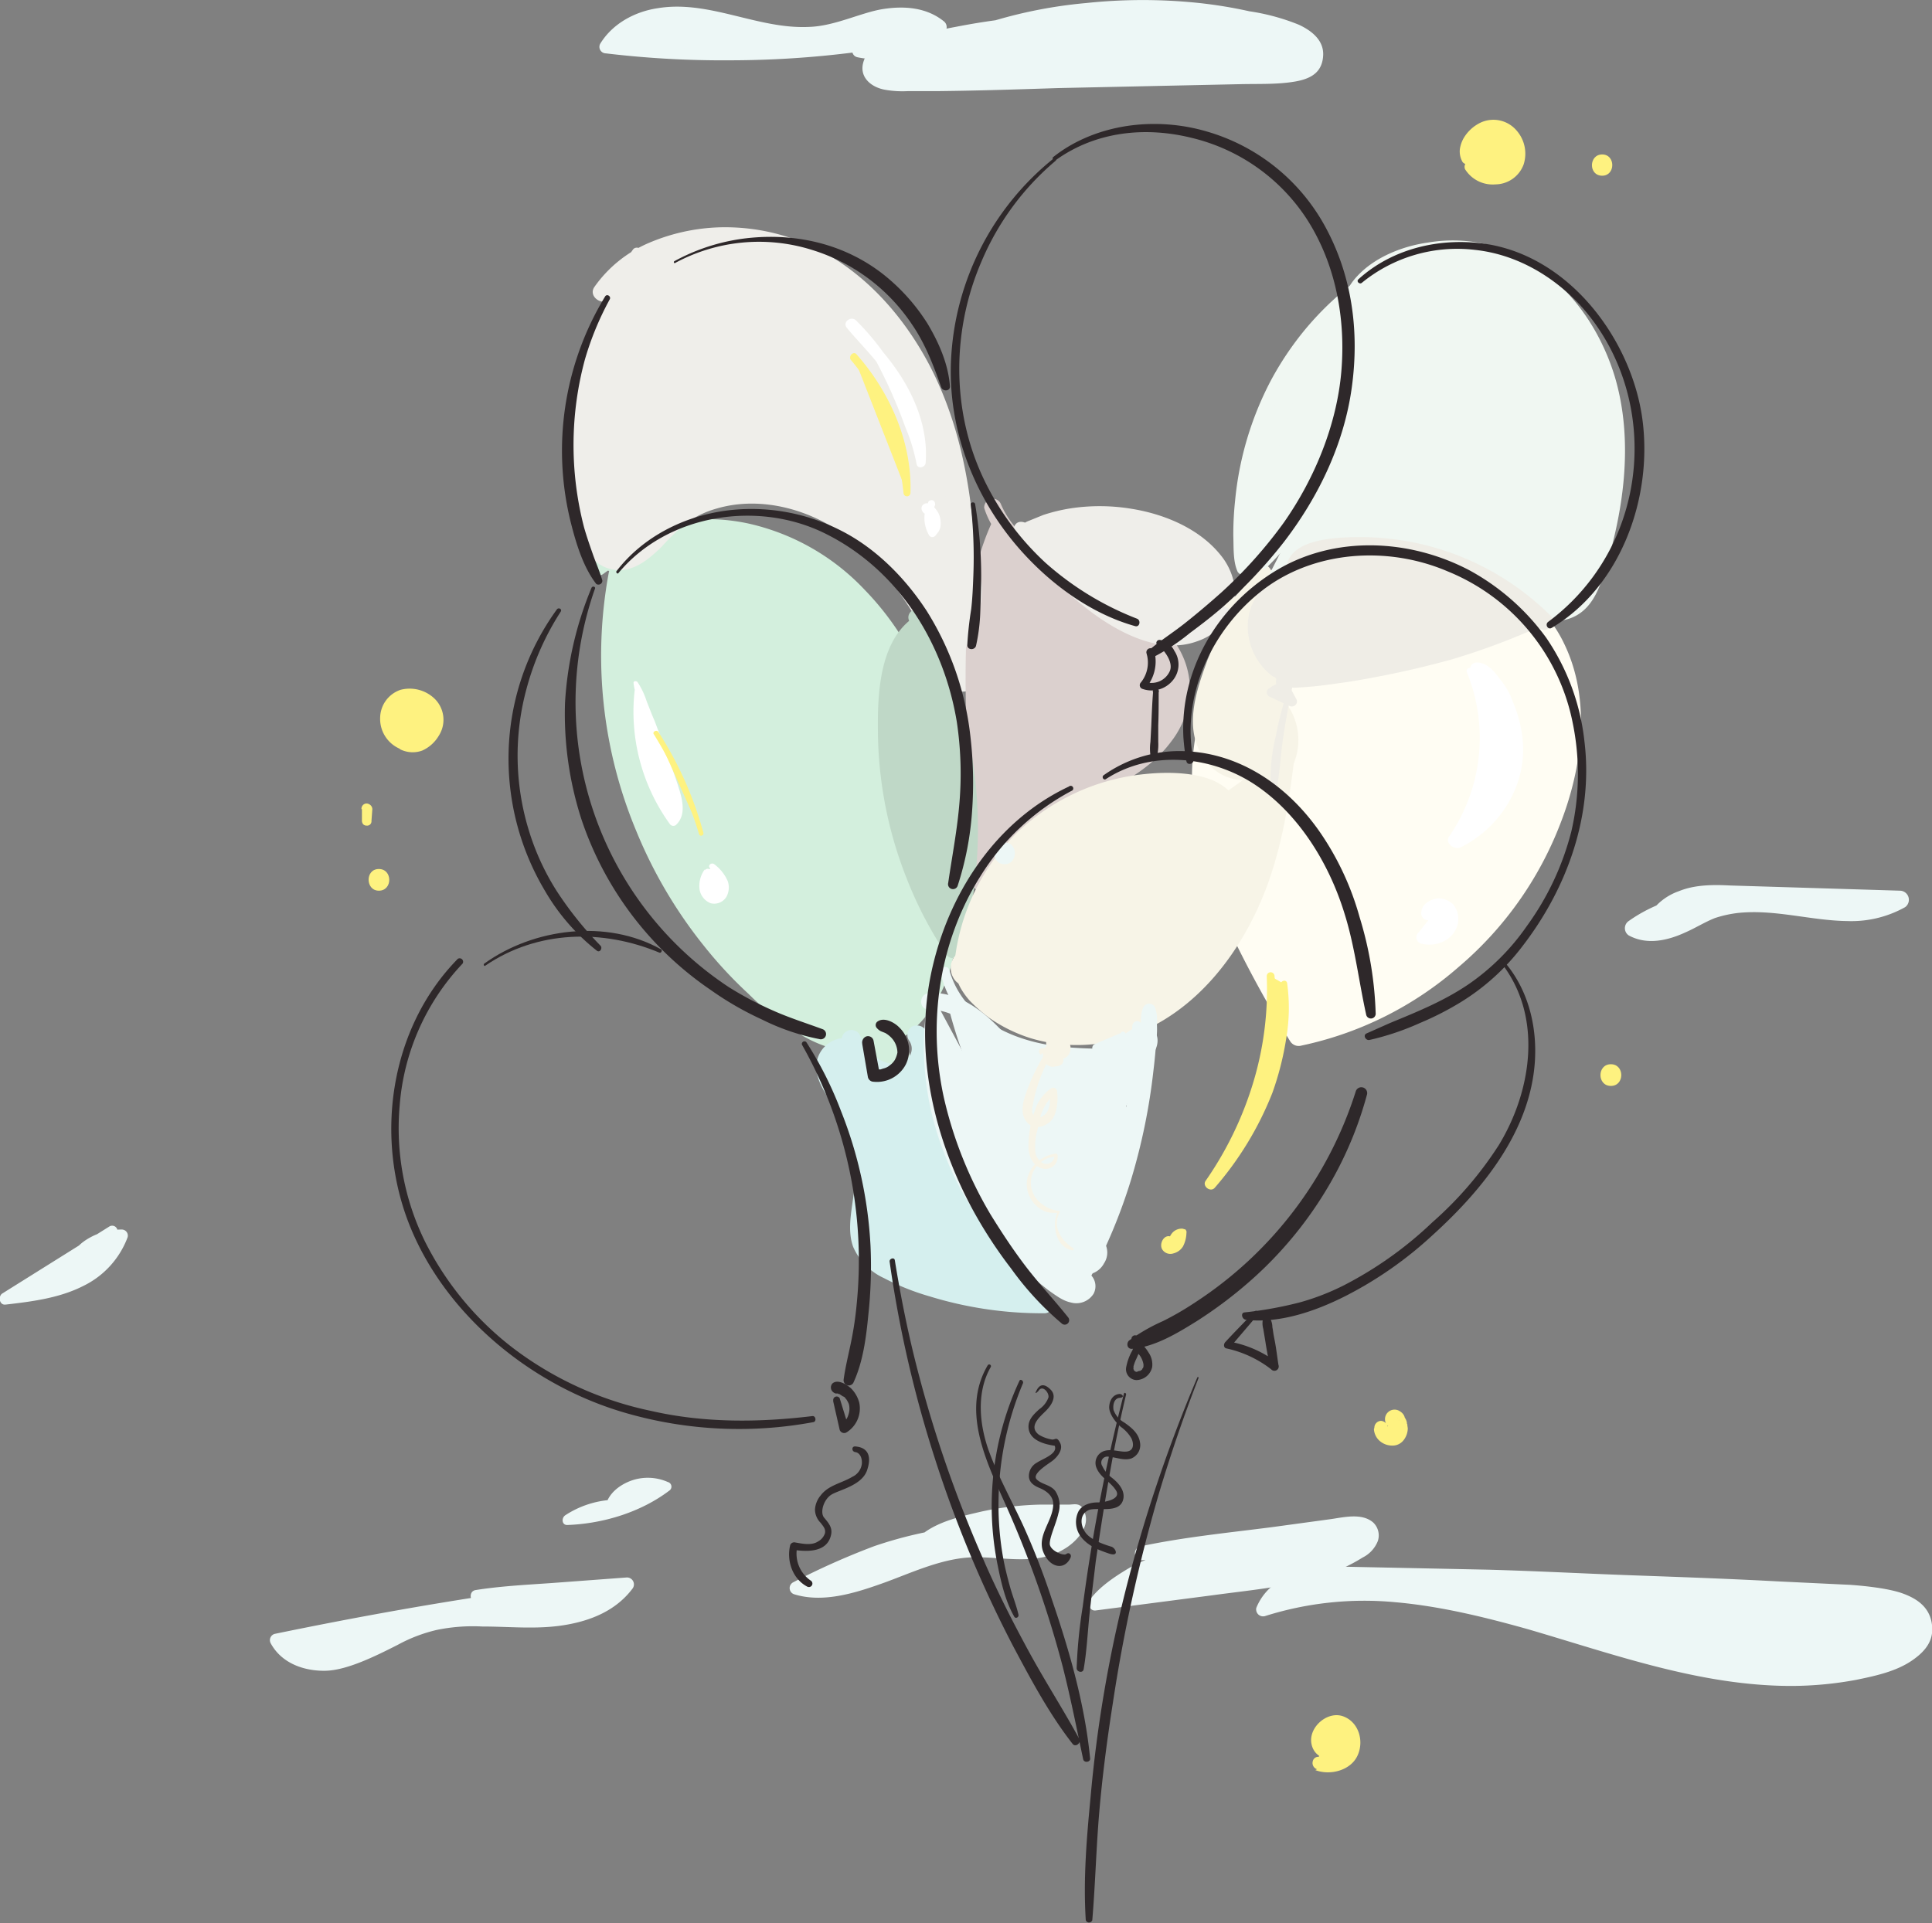 <svg xmlns="http://www.w3.org/2000/svg" viewBox="0 0 445.2 443.3">
  <rect x="0" y="0" width="445.2" height="443.3" fill="#808080" stroke="none"/>
  <g id="Layer_2" data-name="Layer 2">
    <g id="Layer_2-2" data-name="Layer 2">
      <g>
        <g>
          <path d="M142.2,132.1c-6.3,36.9,8.6,76.6,37.7,100.1,5.8,4.7,12.9,9,20.4,8s12.8-6.5,15.7-12.9,3.5-13.7,3.7-20.8c.4-15.6-1-31.4-6.7-46s-16-27.6-30.1-34.2-32.1-5.7-44.2,4.2" transform="translate(-0.8)" fill="#d3efdd"/>
          <path d="M141.1,131.9a104.9,104.9,0,0,0,6.3,59.6A106.8,106.8,0,0,0,163,218a98.8,98.8,0,0,0,10.3,11.1,62.3,62.3,0,0,0,12.9,9.9c4.9,2.7,10.6,4.3,16.2,2.9s9.3-4.4,12.4-8.5c7.2-9.4,7.2-22.4,7.1-33.8-.2-22.8-5.4-46.7-21.8-63.6a52.6,52.6,0,0,0-26.7-15.3,45.2,45.2,0,0,0-30,3.8,33.8,33.8,0,0,0-6.2,4.5c-1.7,1.5.6,4.7,2.6,3.3a39.6,39.6,0,0,1,26.4-7.8,44.3,44.3,0,0,1,25.9,10.4c16.7,13.6,23.6,35,25.1,55.8a168.4,168.4,0,0,1,.3,17.4c-.2,5.8-.8,11.6-2.9,17a22.5,22.5,0,0,1-8.3,10.7,15.9,15.9,0,0,1-13.6,1.6c-4.9-1.6-9.2-4.8-13.1-8.1a98.2,98.2,0,0,1-10.3-10.1,103.1,103.1,0,0,1-15.9-23.8,110.9,110.9,0,0,1-10.9-55.8c.2-2.4.4-4.8.8-7.2s-1.9-2-2.2-.5Z" transform="translate(-0.8)" fill="#d3efdd"/>
        </g>
        <g>
          <path d="M204.1,237.4l-3.4,13.7c3.2,3,8.9-.8,8.8-5.2s-3.7-7.7-7.6-9.7" transform="translate(-0.8)" fill="#d3efdd"/>
          <path d="M203,237.1c-1.2,4.5-2.4,9.1-3.7,13.6a1.7,1.7,0,0,0,.4,1.5c2.9,2.8,7.5,1.3,9.7-1.6s1.7-8.5-1.2-11.8a17.3,17.3,0,0,0-2.8-2.6c-1.1-.8-2.3-1.7-3.8-1.4a1.5,1.5,0,0,0-.9,2.1c.5,1.1,1.9,1.6,2.8,2.3a12.1,12.1,0,0,1,2.4,2.1,7.2,7.2,0,0,1,2,5.2c0-.2-.1.4-.1.4s-.1.4-.2.5a5.4,5.4,0,0,1-.5,1.1,4.9,4.9,0,0,1-1.7,1.5,4,4,0,0,1-2,.7,2.4,2.4,0,0,1-1.7-.6l.4,1.4,3-13.9c.4-1.3-1.7-1.9-2.1-.5Z" transform="translate(-0.8)" fill="#d3efdd"/>
        </g>
        <g>
          <path d="M147.6,58.2a81.4,81.4,0,0,0-12.2,61.3c.8,3.9,2.5,8.4,6.3,9.5,5.3,1.5,9.5-4.3,13.4-8.1,10.7-10.5,29.1-8.6,41.3.1s19.6,22.4,26.5,35.6c.4-17.9.8-36.1-3.7-53.4S204.7,69.1,189,60.5s-37.6-6.9-49.2,6.8" transform="translate(-0.8)" fill="#efeeea"/>
          <path d="M146.6,57.6a81.8,81.8,0,0,0-14.1,36.2,84.8,84.8,0,0,0-.2,19.5c.6,5.4,1.3,12.5,5.9,16.2a8.3,8.3,0,0,0,7.9,1.5c2.8-.9,5-2.9,7.1-4.9a49.4,49.4,0,0,1,5.7-5.5,22.2,22.2,0,0,1,7.1-3.4c10.3-3,21.9.3,30.2,6.7,11.2,8.8,17.8,21.8,24.3,34.1,1.4,2.6,5.1,1.3,5.2-1.4.5-24.4.9-50.1-10.7-72.4-4.9-9.3-11.7-17.7-20.4-23.6a47.5,47.5,0,0,0-28.1-8.2A44.9,44.9,0,0,0,150.3,56a29.4,29.4,0,0,0-12.5,10.1c-1.6,2.2,1.8,4.6,3.6,2.8A38.1,38.1,0,0,1,164,58.3a40.6,40.6,0,0,1,25.5,5.8c17.7,10.7,26.3,31.3,29.2,51,2.1,13.7,1.7,27.7,1.4,41.5l5.2-1.4c-5.8-11-12.1-22.4-21.2-31.2s-19.3-13-31-12.7a30.1,30.1,0,0,0-15.4,4.6,35.3,35.3,0,0,0-6.2,5.4c-1.8,1.9-3.6,4-6,5.2-5.2,2.5-7.3-4.2-8.1-8a80,80,0,0,1-1.5-18.9,81.9,81.9,0,0,1,12.7-40.8c.8-1.3-1.2-2.4-2-1.2Z" transform="translate(-0.8)" fill="#efeeea"/>
        </g>
        <g>
          <path d="M297.9,138.5c-16.3,9.3-22.7,30.5-20,49s12.5,35.2,22.2,51.3c29-6.1,53.6-29.8,60.6-58.6,3.2-12.8,2.5-27.9-6.6-37.5s-25.6-11.2-39.8-11.3c-6-.1-12.2-.2-17.9,1.9s-11,6.5-12,12.5" transform="translate(-0.8)" fill="#fffdf3"/>
          <path d="M297.5,137.8c-11.9,6.4-19,18.9-21.2,31.8-2.7,15.6,1.5,31,8,45.2A267.5,267.5,0,0,0,298.1,240a2.3,2.3,0,0,0,2.6,1,80.1,80.1,0,0,0,36.2-18.1A81.8,81.8,0,0,0,360.3,190c5.1-13,7.2-28.6,1-41.5a30,30,0,0,0-14.8-14.6c-6.5-3.1-13.6-4.3-20.8-4.9l-10.6-.4a88.5,88.5,0,0,0-12.6.5c-7.5,1-15.3,4.2-18.9,11.4a10.6,10.6,0,0,0-1.2,5.3c0,2.3,3.1,2.4,3.8.5a18,18,0,0,1,5.3-7.2,19.2,19.2,0,0,1,8.4-4,50.9,50.9,0,0,1,11.7-1l10.5.2c12.3.6,26.3,3.1,33.3,14.5s5,25.3,1.1,37a79.4,79.4,0,0,1-20.2,31.1A77,77,0,0,1,304,235.4l-4.5,1.2,2.6,1c-8.4-13.8-17-27.8-21-43.7-3.2-12.8-2.6-26.8,3.2-38.9a37.5,37.5,0,0,1,14-15.8c.9-.5.1-1.8-.8-1.4Z" transform="translate(-0.8)" fill="#fffdf3"/>
        </g>
        <g>
          <path d="M231,119.5c-6.9,14.2-6.4,30.7-5.8,46.5.4,12.5.9,25,1.4,37.5,2-7.3,8.4-12.6,15-16.2s14-6,20.2-10.3,11.6-11,11.4-18.6c-.3-10.5-10.5-17.7-20-22.3s-20.2-9.6-23.7-19.5" transform="translate(-0.8)" fill="#dbd0ce"/>
          <path d="M230.1,118.9c-4.7,9.4-6.4,20.1-6.7,30.5s.2,22.6.6,33.9l.8,20.2a1.8,1.8,0,0,0,3.5.5c2.6-8.7,10.9-13.7,18.6-17.4s17.9-7.7,23.8-15.7a20.5,20.5,0,0,0,4.3-12.1,18.9,18.9,0,0,0-3.8-11.2c-4.9-6.9-12.4-10.9-19.7-14.6s-16.5-8.3-20.1-16.9a2,2,0,0,0-3.8,1c2.5,7.9,9.8,12.9,16.8,16.7s15,6.8,20.9,12.6a19.1,19.1,0,0,1,5.8,9.7,15.8,15.8,0,0,1-2.5,11.6c-5.1,8.2-14.5,11.8-22.9,15.6s-17.9,9.8-20.9,19.7l3.5.5c-.4-11.7-.8-23.4-1.4-35s-1.1-21.2.3-31.7A57.8,57.8,0,0,1,232,120c.6-1.3-1.3-2.4-1.9-1.1Z" transform="translate(-0.8)" fill="#dbd0ce"/>
        </g>
        <g>
          <path d="M202.6,172.8a162.4,162.4,0,0,0,12.2,43.7" transform="translate(-0.8)" fill="#bfd8c7"/>
          <path d="M202.1,172.8a172.2,172.2,0,0,0,3.9,22.6c1,3.8,2,7.5,3.3,11.2s2.3,7.5,4.4,10.5a1.2,1.2,0,0,0,2.2-.9,26.7,26.7,0,0,0-1.9-5.4c-.7-1.8-1.3-3.5-2-5.2-1.3-3.6-2.6-7.2-3.7-10.8a172.6,172.6,0,0,1-5.2-22.1c-.1-.6-1.1-.5-1,.1Z" transform="translate(-0.8)" fill="#d3efdd"/>
        </g>
        <g>
          <path d="M212.9,142.4c-5.8,3.3-7.6,10.8-8.1,17.6a94.1,94.1,0,0,0,15.7,58.9,103.4,103.4,0,0,0-8.7-76.7" transform="translate(-0.8)" fill="#bfd8c7"/>
          <path d="M212.5,141.6c-9,5-9.5,17.9-9.4,26.9a93.8,93.8,0,0,0,6.6,33.9,90.9,90.9,0,0,0,9.1,17.5,1.9,1.9,0,0,0,3.5-.5,105.9,105.9,0,0,0-1.6-61.8,82.5,82.5,0,0,0-7.4-16.3c-1.2-1.9-3.9-.2-3,1.8,2.1,4.6,4.3,9.2,6,14a98.8,98.8,0,0,1,5.5,44.5,95.8,95.8,0,0,1-3.2,16.8l3.5-.4a97.3,97.3,0,0,1-13.3-30c-2.5-10.2-3.7-21.3-2.3-31.7.7-5,2.4-10.3,6.9-13.1,1-.7.1-2.2-.9-1.6Z" transform="translate(-0.8)" fill="#bfd8c7"/>
        </g>
        <g>
          <path d="M214,139.5a17,17,0,0,1,1.3-6.7c1.1-2,3.3-3.7,5.6-3.4a5.5,5.5,0,0,1,4.2,4.3,13,13,0,0,1-.3,6.2,38.9,38.9,0,0,1-4.1,10.1l-4.5-14.5" transform="translate(-0.8)" fill="#efeeea"/>
          <path d="M214.7,139.5c.3-2.7.7-5.9,3-7.8s4.1-.8,5.3,1.2.4,5.6-.4,8A41.7,41.7,0,0,1,219,149l3.7.5c-1.5-4.9-2.9-9.8-4.5-14.6-.9-2.5-4.8-1.5-4.1,1.2,1.5,4.8,3.1,9.6,4.7,14.4a2,2,0,0,0,3.7.5,42.2,42.2,0,0,0,4.1-10.9c.8-3.6.9-7.6-1.9-10.4s-6-2.1-8.5.1-2.9,6.3-3,9.7a.8.8,0,1,0,1.5,0Z" transform="translate(-0.8)" fill="#efeeea"/>
        </g>
        <g>
          <path d="M236.2,122.5a41.1,41.1,0,0,1,37.7,1.1c5.5,3.2,10.7,9,9,15.2-1.1,4-5.1,6.8-9.3,7.5s-8.4-.6-12.2-2.4c-10-4.7-17.7-13.3-25-21.6" transform="translate(-0.8)" fill="#efeeea"/>
          <path d="M236.2,123.4c1.8,0,3.4-.8,5.1-1.3a52.9,52.9,0,0,1,5.4-1.3,42.5,42.5,0,0,1,10.7-.4c6.8.7,14.4,3.1,19.4,7.9,2.3,2.1,4.4,5,4.3,8.3s-2.4,5.5-5.1,6.7c-6.9,3-14.9-1.6-20.4-5.5a63.6,63.6,0,0,1-9.2-8l-4.4-4.6c-1.4-1.6-2.7-3.6-4.7-4.6s-3.3.5-2.7,2.2a8.1,8.1,0,0,0,1.7,2.8l2.1,2.4c1.4,1.6,2.9,3.2,4.4,4.7a83.9,83.9,0,0,0,9.5,8.4c6.6,4.9,16,9.8,24.4,6.7a13.1,13.1,0,0,0,8.1-7.8c1.3-3.8.2-7.9-2-11.1-4.8-6.7-13.2-10.3-21.1-11.6a44.9,44.9,0,0,0-13.7-.2,39.5,39.5,0,0,0-6.8,1.6L238,120a5.2,5.2,0,0,0-2.6,2c-.5.6.1,1.4.8,1.4Z" transform="translate(-0.8)" fill="#efeeea"/>
        </g>
        <g>
          <path d="M288.2,140.8a50.3,50.3,0,0,1,5.4,39" transform="translate(-0.8)" fill="#f7f4e7"/>
          <path d="M287.3,141.3a52.7,52.7,0,0,1,6,19.1,55.7,55.7,0,0,1,0,10,36.2,36.2,0,0,1-.6,4.6l-.6,2.5a8.2,8.2,0,0,0,.1,2.7,1.4,1.4,0,0,0,2.4.6,6.2,6.2,0,0,0,1.4-2.5,20.5,20.5,0,0,0,.5-2.4,50.6,50.6,0,0,0,.6-5.3,47.7,47.7,0,0,0-.5-10.7,48.3,48.3,0,0,0-7.5-19.7,1.1,1.1,0,0,0-1.8,1.1Z" transform="translate(-0.8)" fill="#f7f4e7"/>
        </g>
        <g>
          <path d="M283.3,139.2c6.9,2,9.6,10,11.4,17,1.1,4.3,2.1,8.7,1.3,13s-4.3,8.5-8.7,8.6-8.2-3.8-9.2-8,.1-8.8,1.5-13A92.4,92.4,0,0,1,292,132.1" transform="translate(-0.8)" fill="#f7f4e7"/>
          <path d="M283.1,139.9c5.1,2.1,7.5,7.3,9,12.4a88.6,88.6,0,0,1,2.1,8.9c.5,3.2.7,6.8-.8,9.8s-3,4.5-5.6,4.9a6.8,6.8,0,0,1-6.2-3.2c-4-5.6-.9-13.4,1.2-19.2a99.5,99.5,0,0,1,4.8-10.5c1.8-3.4,4.1-6.6,6-9.9,1.1-1.8-1.6-4.1-3-2.4a61.5,61.5,0,0,0-6.5,10.3,120.1,120.1,0,0,0-5,11c-2.6,7-5.7,15.9-.9,22.7a11.1,11.1,0,0,0,8.4,5.1,10.7,10.7,0,0,0,8.5-4.3c4.9-6.4,2.6-15,.4-22s-5.1-13.7-12-15.1a.8.8,0,0,0-.4,1.5Z" transform="translate(-0.8)" fill="#f7f4e7"/>
        </g>
        <g>
          <path d="M298.5,171.8c-2,13.4-4.6,26.9-10.6,38.9s-16.2,22.7-29.1,26.6-28.7-.5-35.7-12" transform="translate(-0.8)" fill="#f7f4e7"/>
          <path d="M297.6,171.6a200.9,200.9,0,0,1-6.5,26.5,70.8,70.8,0,0,1-11.3,21.6c-8.8,11.1-22.5,19.1-37.1,16.1a32.5,32.5,0,0,1-10.4-4.2A21.1,21.1,0,0,1,228,228l-1.6-1.8a9.1,9.1,0,0,0-2.4-2.4c-1.4-.9-2.8.7-2.6,2s1.6,3.5,3,5a37,37,0,0,0,4.2,3.7,35.1,35.1,0,0,0,9.7,4.8,36.9,36.9,0,0,0,22.3-.3c16.1-5.4,27-20.3,32.5-35.7,3.6-10.2,5.1-20.8,6.3-31.5.1-1-1.6-1.2-1.8-.2Z" transform="translate(-0.8)" fill="#f7f4e7"/>
        </g>
        <g>
          <path d="M221.3,222.4a47.9,47.9,0,0,1,52.9-42.3c4.5.5,9.7,2.4,10.7,6.7s-4.2,9.6-8.9,12.2l-30.9,17.4c-6,3.3-12.7,6.8-19.4,5.4" transform="translate(-0.8)" fill="#f7f4e7"/>
          <path d="M222,222.5a47.6,47.6,0,0,1,12-25.6,47.1,47.1,0,0,1,25.5-14.4,43.3,43.3,0,0,1,14.8-.6c3.4.4,8.4,1.8,8.9,5.8s-4.1,7.2-7.1,9c-5.1,3-10.3,5.7-15.5,8.6l-17.8,9.9a49.2,49.2,0,0,1-8.1,3.7c-3,1-5.9.9-9,1s-2.7,2.7-.9,3.5c5.6,2.4,12.3-.4,17.4-3s11.5-6.4,17.2-9.7l17.4-9.8c4.1-2.3,8.9-5.6,10-10.4s-2.3-8.9-6.7-10.7-10.4-1.9-15.3-1.4a49.8,49.8,0,0,0-29.4,13.3,49,49,0,0,0-14.7,30.7c-.1.7,1.2.9,1.3.1Z" transform="translate(-0.8)" fill="#f7f4e7"/>
        </g>
        <g>
          <path d="M222.8,219.3a6.6,6.6,0,0,0-1.5,3.9c.2,1.4,1.6,2.7,2.9,2.2a2.3,2.3,0,0,0,1-2.7,6,6,0,0,0-1.6-2.6" transform="translate(-0.8)" fill="#f7f4e7"/>
          <path d="M222.3,218.8l-.6.7c-.1.3-.4.4-.6.6a7.1,7.1,0,0,0-.7.9l-.4,1a4.6,4.6,0,0,0,1,4.1,3.4,3.4,0,0,0,4.2.7,3.8,3.8,0,0,0,2-3.5,5.5,5.5,0,0,0-.7-2.5,3.5,3.5,0,0,0-.5-.8,3.1,3.1,0,0,0-1.6-1.4,1.9,1.9,0,0,0-1.6.4,1.6,1.6,0,0,0-.8,1.4,2.2,2.2,0,0,0,.7,1.6l.4.5-.3-.4a7.5,7.5,0,0,1,.7,1.2l-.2-.5a2.4,2.4,0,0,1,.2.8v-.5a1.5,1.5,0,0,1-.1.7v-.4a1.4,1.4,0,0,1-.2.6l.2-.5a.5.5,0,0,1-.2.4l.2-.2-.2.2.2-.2h-.2c-.1.1.5-.1.2,0h.2c-.1.1-.2.1-.4,0h.2c-.2,0-.3-.1.1.1a.1.1,0,0,1-.1-.1h-.2c-.2-.1.3.3.1.1l-.3-.2c0-.1-.3-.4-.1-.2s-.1-.1-.1-.2h-.1c.1.1.1.3.1.1a.6.6,0,0,1-.1-.4h0v-.7c0-.2-.1.3,0,0v-.2a1.5,1.5,0,0,0,.1-.7,2.2,2.2,0,0,1,.1-.8,4.1,4.1,0,0,1,.3-.8.6.6,0,0,0-.2-.8.6.6,0,0,0-.8,0Z" transform="translate(-0.8)" fill="#f7f4e7"/>
        </g>
        <g>
          <path d="M296.6,164.4a11.4,11.4,0,0,1-.3,11.3,12.5,12.5,0,0,1-.4-8.1" transform="translate(-0.8)" fill="#f7f4e7"/>
          <path d="M295.1,165.2c.1.1.1.3.2.4s-.1-.1,0,.1l.3.6.3,1.3v.3h0c0,.2.1.5.1.7s-.1.9-.1,1.4h0v.3a6.4,6.4,0,0,1-.2.7,5,5,0,0,1-.4,1.3c0,.2-.2.8-.1.2a1.5,1.5,0,0,1-.3.7,8.3,8.3,0,0,1-.7,1.3l4.5.6a14.6,14.6,0,0,1-.5-2,1.4,1.4,0,0,1-.2-.6c0,.2.1.4.1.1s-.1-.7-.2-1.1v-3a3.1,3.1,0,0,0-.3-1.3c.2.4,0,.1,0-.1a1.8,1.8,0,0,0-3-.8,5,5,0,0,0-1.5,2.5,13.2,13.2,0,0,0-.2,2.8,15.9,15.9,0,0,0,1.3,5.3,2.6,2.6,0,0,0,2.1,1.3,2.6,2.6,0,0,0,2.2-1.3,14.2,14.2,0,0,0-.4-13.4,1.7,1.7,0,0,0-2.3-.6,1.7,1.7,0,0,0-.7,2.3Z" transform="translate(-0.8)" fill="#f7f4e7"/>
        </g>
        <g>
          <path d="M200.1,244.9a5,5,0,0,0-3.9-3.9,4.7,4.7,0,0,0-4.8,2.4c-1.9,3.5,1.1,7.5,3.3,10.8a31.2,31.2,0,0,1,5,20.8c-.4,4.2-1.7,8.8.2,12.6s4.7,4.7,7.8,6.1a81.9,81.9,0,0,0,33.8,7,68.9,68.9,0,0,1-23.4-39.8c-1.5-7.7-1.7-15.9-6-22.3,1.9,2.2,1.1,6-1.3,7.6a7.8,7.8,0,0,1-8.3,0,14.8,14.8,0,0,1-5.5-6.6" transform="translate(-0.8)" fill="#d5efee"/>
          <path d="M201.8,244.4a6.5,6.5,0,0,0-7-5.1,6.7,6.7,0,0,0-5.9,6.8c.2,3.7,2.6,6.6,4.5,9.6a30.6,30.6,0,0,1,3.9,10,30.3,30.3,0,0,1,.1,10.4c-.5,3.7-1.3,7.7,0,11.3a14.2,14.2,0,0,0,7.1,7.2,56.1,56.1,0,0,0,10.5,4.2,88.1,88.1,0,0,0,26.5,3.9c1.7,0,2.8-2.3,1.5-3.4a67.4,67.4,0,0,1-16.5-21,75.4,75.4,0,0,1-4.8-12.2,127.2,127.2,0,0,1-2.6-13.7c-.8-5.3-2.1-10.5-5-15l-3.6,2.8a3.1,3.1,0,0,1-.1,3.2,4.2,4.2,0,0,1-3.7,1.8c-3.9-.1-6.3-3.6-7.8-6.7a2.2,2.2,0,0,0-3-.8,2.1,2.1,0,0,0-.8,3c2.5,5.2,7.3,9.8,13.5,8.8s9-7.5,5.5-12.1a2.5,2.5,0,0,0-3.1-.8,2.3,2.3,0,0,0-.8,3.1c2.5,4,3.4,8.5,4.2,13.1s1.3,9.2,2.6,13.7a67.3,67.3,0,0,0,12.4,24.6,61.9,61.9,0,0,0,10.7,11l1.4-3.4a82.5,82.5,0,0,1-20.3-2.6,90,90,0,0,1-10-3.3c-2.5-1-5.4-2.1-7.5-3.9s-2.8-4.8-2.6-7.9,1-6.2,1-9.3a34.1,34.1,0,0,0-5.5-18.1c-1.5-2.3-4.6-5.6-3.9-8.6a3,3,0,0,1,3.2-2.2,3.2,3.2,0,0,1,2.5,2.5c.5,2.2,3.8,1.3,3.4-.9Z" transform="translate(-0.8)" fill="#d5efee"/>
        </g>
        <g>
          <path d="M250.8,294.9a133.6,133.6,0,0,0,14.8-62" transform="translate(-0.8)" fill="#edf7f6"/>
          <path d="M251.6,295.3a125.4,125.4,0,0,0,9.9-23.6,140.3,140.3,0,0,0,5.1-25c.3-2.4.5-4.8.7-7.2s.1-2.4.1-3.6a8.2,8.2,0,0,0-.5-3.8,1.5,1.5,0,0,0-2.6,0c-.9,1.8-.5,4.3-.5,6.2l-.3,6.2a107.9,107.9,0,0,1-1.4,12.6,133,133,0,0,1-6.5,24,129,129,0,0,1-5.6,13.3c-.5,1.1,1,2,1.6.9Z" transform="translate(-0.8)" fill="#edf7f6"/>
        </g>
        <g>
          <path d="M215.7,229.5c-4.1,25.6,8.1,53,29.7,67.2,1.2.8,2.5,1.6,3.9,1.3s2.4-2.1,1.5-3.1" transform="translate(-0.8)" fill="#edf7f6"/>
          <path d="M214.8,229.2a66.6,66.6,0,0,0,3.2,35.6,70.7,70.7,0,0,0,20.5,29.5l3.9,3.1c1.6,1.1,3.2,2.4,5.1,2.8a4.7,4.7,0,0,0,5.3-2,3.7,3.7,0,0,0-1.2-4.8,1.7,1.7,0,0,0-2.1.3,1.8,1.8,0,0,0-.3,2.1c-.4-1.1.4-.7-.1-.4l-.4.4c-.2.1-.8-.3-1-.4a22.1,22.1,0,0,1-3.6-2.3,52.9,52.9,0,0,1-5.9-4.7A72.1,72.1,0,0,1,228,276.5a74.9,74.9,0,0,1-11.2-29.2,66.3,66.3,0,0,1-.2-17.8c.2-1.1-1.6-1.3-1.8-.3Z" transform="translate(-0.8)" fill="#edf7f6"/>
        </g>
        <g>
          <path d="M232.3,196.7" transform="translate(-0.8)" fill="#edf7f6"/>
          <path d="M232.3,199.2c3.1,0,3.2-5,0-5s-3.2,5,0,5Z" transform="translate(-0.8)" fill="#edf7f6"/>
        </g>
        <g>
          <path d="M218.6,223.9c1.8,8.1,8.9,14.1,16.6,16.9s16.2,2.8,24.4,2.7c1.7,0,3.5,0,4.9-1.1s1.8-3.3.4-4.3A96.8,96.8,0,0,1,247.1,272a1.5,1.5,0,0,0,2.5.6" transform="translate(-0.8)" fill="#edf7f6"/>
          <path d="M217.6,224.2c1.5,7.9,7.8,14,14.9,17.2,8.7,3.9,18.7,4.2,28.1,3.9,2.3-.1,4.8-.6,6.1-2.7s1.1-4.4-.6-5.7a1.8,1.8,0,0,0-3,.8,91.6,91.6,0,0,1-9.8,22.2,95.9,95.9,0,0,1-6.9,9.8c-.7.9-1.5,1.7-1.2,2.9a3.4,3.4,0,0,0,1.7,2A3,3,0,0,0,251,273a1.5,1.5,0,0,0-1.8-1.8c-.3.1-.3.1-.1.1s.1-.1-.2-.1-.2-1.1.2.2l-.5,2a99.6,99.6,0,0,0,18-34.8l-3,.8c1,.8-.4,1.8-1.2,2.1s-3.6.2-5.3.2a102,102,0,0,1-12.4-.5c-7-.9-14-3.2-19.3-8.1a20.2,20.2,0,0,1-5.8-9.4c-.3-1.4-2.3-.8-2,.5Z" transform="translate(-0.8)" fill="#edf7f6"/>
        </g>
        <g>
          <path d="M220.1,231.7c3.3,11.8,8.8,22.8,14.2,33.8,3.2,6.4,6.4,12.8,9.5,19.2.7,1.4,1.5,2.8,2.8,3.3,3,1,5.2-2.7,6.1-5.7l4.8-16c1.4-4.7,2.5-10.6-1.3-13.8s-7.3-1.8-11-2.5c-6-1.3-10.4-6.2-14.7-10.6s-9.4-8.9-15.6-8.6" transform="translate(-0.8)" fill="#edf7f6"/>
          <path d="M219.3,231.9c2.8,11.2,7.5,21.7,12.5,32.1l8.1,16.7c1.8,3.7,4.3,11.6,9.9,8.8a8.7,8.7,0,0,0,3.9-4.7,76.9,76.9,0,0,0,2.7-8.1c1.5-5.1,3.6-10.3,4.2-15.6s-.6-9.2-4.9-11.3-9.2-.8-13.5-3-8.3-7.1-12.2-10.9-9.2-7.4-15.1-7c-2.4.2-2.5,3.8,0,3.8,9.4.1,14.7,9.7,21.3,14.9a19.6,19.6,0,0,0,5.9,3.5,19,19,0,0,0,6.3,1.2c1.9.2,4.1.2,5.8,1.2a5.7,5.7,0,0,1,2.6,4.1c.6,4.1-1.3,8.5-2.4,12.4l-2.4,8c-.6,2.2-1.1,4.6-2.3,6.5s-2,2.6-3.2,1.1a8.9,8.9,0,0,1-1.5-2.7l-2.1-4c-2.5-5-5-10-7.6-15-5.4-10.5-10.8-21.2-14.4-32.5a.8.8,0,0,0-1.6.5Z" transform="translate(-0.8)" fill="#edf7f6"/>
        </g>
        <g>
          <path d="M259.4,238.7l-5.9,2.8a5.3,5.3,0,0,0,9.3-5" transform="translate(-0.8)" fill="#edf7f6"/>
          <path d="M259.1,238.1l-5.9,2.5a1,1,0,0,0-.6,1.4,6.4,6.4,0,0,0,11.6-2.1c.4-1.3.5-4-1.1-4.5a1.1,1.1,0,0,0-1.2.5,2,2,0,0,0-.1,1.5h0V239h0l-.2.5v.4h0v.2a3.5,3.5,0,0,1-.5.8h0a.2.2,0,0,1-.2.2c0,.1-.1.2-.2.3l-.6.4-.4.2h-.3l-.8.2H257a4.3,4.3,0,0,1-2.9-1.6v1.5l5.8-3a.8.8,0,0,0,.2-1,.6.6,0,0,0-.9-.2Z" transform="translate(-0.8)" fill="#edf7f6"/>
        </g>
        <g>
          <path d="M254,286.5c2,2,0,5.8-2.7,6s-5.1-2.6-5.2-5.4,1.6-5.3,3.8-7.1" transform="translate(-0.8)" fill="#edf7f6"/>
          <path d="M253.3,287.3a2.3,2.3,0,0,1,0,2.5,2.8,2.8,0,0,1-2.4,1.4,4.2,4.2,0,0,1-2.8-2.1,4.8,4.8,0,0,1-.3-3.9,10.7,10.7,0,0,1,2.8-4.4c.8-.9-.2-2.3-1.2-1.7a10,10,0,0,0-4.3,5.2,7.7,7.7,0,0,0,.6,6.3,6.2,6.2,0,0,0,5,3.2,4.9,4.9,0,0,0,4.5-2.6,4.5,4.5,0,0,0-.4-5.5c-1-1-2.4.5-1.5,1.6Z" transform="translate(-0.8)" fill="#edf7f6"/>
        </g>
        <g>
          <path d="M339.6,154.7a39.3,39.3,0,0,1-3.1,38.9,23.9,23.9,0,0,0,13.1-18.1,23.6,23.6,0,0,0-8.1-20.9" transform="translate(-0.8)" fill="#fff"/>
          <path d="M338.8,154.9a40.1,40.1,0,0,1-4,37.8c-1.2,1.6,1.1,3.3,2.6,2.6A26.2,26.2,0,0,0,350.3,181c2.4-6.4,1.7-13.1-.9-19.3a17.3,17.3,0,0,0-2.9-5.1c-1.2-1.6-2.5-3.3-4.5-3.8s-2.8.9-2.2,2.3,2.3,2.9,3.4,4.5a23.6,23.6,0,0,1,2.9,4.8,21.3,21.3,0,0,1,1.5,10.9A22.3,22.3,0,0,1,335.5,192l2.6,2.6a40.9,40.9,0,0,0,6.8-20,37.7,37.7,0,0,0-4.6-20.3c-.4-.8-1.8-.3-1.5.6Z" transform="translate(-0.8)" fill="#fff"/>
        </g>
        <g>
          <path d="M333.6,208.8l-5,7.3a6.6,6.6,0,0,0,5.3-1.4c1.3-1.3,1.7-3.7.4-5.1s-4.1-.9-4.4,1" transform="translate(-0.8)" fill="#fff"/>
          <path d="M332.7,208.3l-2.4,3.4-1.4,1.7a18.3,18.3,0,0,1-1.3,1.6,1.5,1.5,0,0,0,.7,2.5,7.5,7.5,0,0,0,5.1-.5,6,6,0,0,0,3.2-3.6,5.4,5.4,0,0,0-.9-4.9,4.8,4.8,0,0,0-3.8-1.4,5.1,5.1,0,0,0-2.5,1.1,3,3,0,0,0-1.1,2.4,1.6,1.6,0,0,0,1.4,1.5,1.6,1.6,0,0,0,1.7-1.1c-.2.5-.1.1,0,0h-.1l.5-.4c.1-.2-.4.2-.2.1a.1.1,0,0,0,.1-.1h.9c-.4,0,0,.1.1.1h.2l.2.3c.3.2-.1-.3,0,0l.2.3c.2.2-.1-.4,0,0s.1.3.1.4,0-.4,0,0v.4h0a.8.8,0,0,1-.1.4.4.4,0,0,1-.1.3c-.1.3.1-.1.1-.1a.3.3,0,0,0-.1.2l-.2.3h-.1c-.1.3,0,.1.1,0l-.6.5c-.1.2.3-.1.1,0s-.1,0-.1.1l-.5.2h-.2c-.3.2,0,.1.1,0l-.5.2h-2.7l1.3,2.2,1.1-1.9,1.1-1.9,2.3-3.7a1,1,0,0,0-.4-1.3,1,1,0,0,0-1.3.3Z" transform="translate(-0.8)" fill="#fff"/>
        </g>
        <g>
          <path d="M147.4,158a44.6,44.6,0,0,0,8.5,31.6c2-1.6,1.4-4.6.6-7-2.8-8.5-5.9-16.9-9.2-25.1" transform="translate(-0.8)" fill="#fff"/>
          <path d="M147.2,157.9a44.2,44.2,0,0,0,8,32.1,1,1,0,0,0,1.3.2c1.8-1.6,1.8-3.9,1.4-6s-1.8-5.9-2.8-8.8l-3.4-9.1c-.7-1.6-1.3-3.2-1.9-4.7a17.8,17.8,0,0,0-2.1-4.4c-.3-.3-1-.3-.9.3.3,2.8,1.8,5.5,2.8,8.1l3,8.5c.9,2.8,1.8,5.5,2.8,8.3s1.9,4.9,0,6.6l1.2.2a45.8,45.8,0,0,1-8.9-31.2c.1-.3-.5-.4-.5-.1Z" transform="translate(-0.8)" fill="#fff"/>
        </g>
        <g>
          <path d="M163.9,200.8a6,6,0,0,0-1.1,4.2c.4,1.4,1.8,2.7,3.3,2.3s2.2-2.4,1.7-3.9a8.7,8.7,0,0,0-2.9-3.7" transform="translate(-0.8)" fill="#fff"/>
          <path d="M163.2,200.4A6.4,6.4,0,0,0,162,205a4.1,4.1,0,0,0,2.6,3.2,3.3,3.3,0,0,0,3.6-1.5,4.5,4.5,0,0,0,.3-3.6,9.8,9.8,0,0,0-3.1-3.9c-.7-.5-1.6.3-1,.9a11.3,11.3,0,0,1,2.3,2.6,3,3,0,0,1,.3,2.6,1.7,1.7,0,0,1-1.6,1.2H165a.9.9,0,0,1-.5-.3,2.1,2.1,0,0,1-.8-1.1,4.5,4.5,0,0,1,.9-3.7c.5-.9-.8-1.6-1.4-.8Z" transform="translate(-0.8)" fill="#fff"/>
        </g>
        <g>
          <path d="M314.6,67.9A166.2,166.2,0,0,1,295,133.7a51,51,0,0,1,51.1,1.5c2.7,1.7,5.3,3.7,8.3,4.9s6.5,1.3,9.2-.5,3.6-4.7,4.6-7.5c4.1-12.8,6.3-26.6,3.7-39.8s-10.7-25.7-22.8-31.5-28.4-3.2-36.6,7.4" transform="translate(-0.8)" fill="#f0f7f2"/>
          <path d="M313.6,67.6c-2.4,17.6-6.7,35-13.7,51.3-2.1,4.7-4.4,9.2-6.7,13.7a2.1,2.1,0,0,0,2.8,2.9,48.1,48.1,0,0,1,39.6-3.1,44.9,44.9,0,0,1,9.1,4.4c3.1,2,6.1,4.3,9.6,5.5s7.2,1.2,10.2-.7,4.5-5.2,5.6-8.4c4.8-14.7,7.3-31.3,2.8-46.4-3.8-12.5-12.4-24-24.8-29a34.2,34.2,0,0,0-18.2-1.9c-5.8.8-12.2,3.3-16.3,7.7a14.2,14.2,0,0,0-2.6,3.8,1.8,1.8,0,0,0,2.8,2.1c4.1-3.7,8.6-6.9,14-8.3a30.3,30.3,0,0,1,16.1.2c11.5,3.4,19.8,13.5,23.7,24.3,5.1,14,3.5,29.2-.7,43.1-.8,2.8-1.5,6.2-3.7,8.4s-5.6,1.9-8.3.8-6.1-3.7-9.1-5.4a47,47,0,0,0-8.8-4.1,54.4,54.4,0,0,0-43.1,3.4l2.9,2.8a153.3,153.3,0,0,0,17.5-51.5,131.4,131.4,0,0,0,1.2-15.3c0-1.1-1.7-1.4-1.9-.3Z" transform="translate(-0.8)" fill="#f0f7f2"/>
        </g>
        <g>
          <path d="M354.4,144.2A181.7,181.7,0,0,1,301,156.8c-1.5.1-3.1.2-4.2-.7s-1.6-3-1.5-4.7a43.3,43.3,0,0,1,5.2-20.5" transform="translate(-0.8)" fill="#efede6"/>
          <path d="M354.3,143.5a202.1,202.1,0,0,1-32.4,9q-8.2,1.5-16.5,2.4l-4,.3a5.7,5.7,0,0,1-3.4-.3c-1.7-1-1.1-4.7-.9-6.4a43,43,0,0,1,1.6-8.7,35.2,35.2,0,0,1,1.5-4.2,22.6,22.6,0,0,0,1.7-4.3,1.4,1.4,0,0,0-2.4-1.4c-1.9,2.1-2.9,5.3-3.8,7.9a44.9,44.9,0,0,0-1.8,8.7c-.3,2.6-.7,5.6,0,8.1a5.5,5.5,0,0,0,5.6,3.9,89.4,89.4,0,0,0,8.9-.9c3.1-.4,6.1-.9,9.2-1.5,5.9-1.1,11.9-2.5,17.7-4.1a162.2,162.2,0,0,0,19.5-7.2c.7-.3.2-1.6-.5-1.3Z" transform="translate(-0.8)" fill="#efede6"/>
        </g>
        <g>
          <path d="M351.3,143.4a131.7,131.7,0,0,1-43.3-3.8c-2.4-.6-4.9-1.3-6.8-2.9s-3-4.4-2-6.7,4.3-3.5,7.1-3.9a60.8,60.8,0,0,1,50.4,17.2" transform="translate(-0.8)" fill="#efede6"/>
          <path d="M351.3,142.6a164.1,164.1,0,0,1-26.2-1.1c-4.3-.6-8.7-1.4-13-2.3s-8.3-1.4-10.6-4.4c-.9-1.2-1.5-2.9-.8-4.3a5.6,5.6,0,0,1,3.5-2.3,36.3,36.3,0,0,1,10.4-.8,59.6,59.6,0,0,1,40.7,17.2c1.8,1.8,4.6-.9,2.8-2.7a62.3,62.3,0,0,0-43.3-18.1c-5.7,0-18.9.1-17.5,9,.6,4,4.2,6.4,7.9,7.6a95.7,95.7,0,0,0,13.9,3c10.7,1.6,21.7,2.2,32.4.7a.8.8,0,0,0-.2-1.5Z" transform="translate(-0.8)" fill="#efede6"/>
        </g>
        <g>
          <path d="M298.9,155.5l-5.1,4.1,4.7,2.1-2.7-5" transform="translate(-0.8)" fill="#efede6"/>
          <path d="M298.7,155.1,296,157l-1.3.8-.6.3-.5.3-.4.3a1.1,1.1,0,0,0-.5.9,1.2,1.2,0,0,0,.5.9l4.7,2.2a1.2,1.2,0,0,0,1.4-.2,1.1,1.1,0,0,0,.2-1.4l-1.4-2.6a5.4,5.4,0,0,0-.7-1.3l-.4-.6a1.9,1.9,0,0,0-.8-.7.9.9,0,0,0-1.3.8,1.4,1.4,0,0,0,0,.9l.4.8.7,1.3,1.5,2.6,1.3-1.7-4.8-2,.5,1.7a2.3,2.3,0,0,0,.7-.7l.5-.5,1.1-1.1,2.5-2.2c.3-.3-.2-1-.6-.7Z" transform="translate(-0.8)" fill="#efede6"/>
        </g>
        <g>
          <path d="M298.2,158.2a112.7,112.7,0,0,0-3.9,23.1" transform="translate(-0.8)" fill="#efede6"/>
          <path d="M297.9,158.1a78.2,78.2,0,0,0-3.1,11.5,42.3,42.3,0,0,0-1.2,11.7c.1.8,1.2,1.1,1.4.2.8-3.8.9-7.7,1.5-11.6s1.3-7.8,2.1-11.6c.1-.5-.6-.7-.7-.2Z" transform="translate(-0.8)" fill="#efede6"/>
        </g>
        <g>
          <path d="M241,242.1l1.6.2a1.5,1.5,0,0,0,1.9,2.2L243,240" transform="translate(-0.8)" fill="#f7f4e7"/>
          <path d="M240.8,242.8l1.5.3-.4-1.5a2.6,2.6,0,0,0-.2,3.5,2.8,2.8,0,0,0,1.5.8h.7c-.3-.1-.3-.1-.1-.1h.2a2.4,2.4,0,0,0,1.2-.3,1.3,1.3,0,0,0,.6-1.5l-.7-2.4a5.6,5.6,0,0,1-.4-1.2,4.1,4.1,0,0,0-.7-1.1c-.2-.2-.5-.2-.7-.3a.8.8,0,0,0-1,.4l-.4.6a2,2,0,0,0,.1,1.1c.1.4.3.8.4,1.2l.8,2.4.6-1.5a1.2,1.2,0,0,0-.5.5h.1c.2-.1.2-.1.1-.1h-.2c-.1-.1-.1,0,.1.1h-.2c-.1-.1,0-.1,0,.1v-.3a.1.1,0,0,1-.1-.1h.1v-.2c-.1.1-.1.2-.1,0h.1c0,.1-.1.2,0,.1s.2-.3,0-.1a.8.8,0,0,0,.2-1c-.1-.3-.5-.5-.8-.6H241a.8.8,0,0,0-.8.7c0,.3.2.8.6.8Z" transform="translate(-0.8)" fill="#f7f4e7"/>
        </g>
        <g>
          <path d="M245.1,241.6" transform="translate(-0.8)" fill="#f7f4e7"/>
          <path d="M245.1,244.1c3.2,0,3.2-5,0-5s-3.2,5,0,5Z" transform="translate(-0.8)" fill="#f7f4e7"/>
        </g>
        <path d="M242.1,242.1a44.5,44.5,0,0,0-4.2,8.1c-.9,2.3-2.3,5.7-.8,8s3.8,1.8,5.5.5,2.1-4.7,1.8-7.1a.9.9,0,0,0-1.3-.8,9.7,9.7,0,0,0-3.9,5.4,23.3,23.3,0,0,0-1.4,7.8c-.1,2.3,1,5,3.5,5.4a2.8,2.8,0,0,0,3.2-3.2c-.1-.2-.2-.3-.4-.3-3.5.4-6.8,3.5-6.7,7.2a6.9,6.9,0,0,0,2.2,4.8,6.4,6.4,0,0,0,2.2,1.4,7.6,7.6,0,0,0,3,.2l-.2-.3c-1.6,3-.5,8.3,3.3,9,.3,0,.5-.4.2-.5-2.8-1.8-4.9-5-3.1-8.3.1-.2,0-.3-.2-.3a7.7,7.7,0,0,1-4.3-1.9,6,6,0,0,1,3.6-10.6l-.3-.3a1.9,1.9,0,0,1-2.7,1.8,3.6,3.6,0,0,1-1.7-2.4,14.2,14.2,0,0,1,.5-5.4c.5-3,1.4-6.3,4.1-8l-1.3-.7c.1,1.7.3,4.4-1.4,5.5a1.9,1.9,0,0,1-2,.3c-.9-.6-.7-1.9-.5-2.7a36.4,36.4,0,0,1,4.4-11.9c.4-.8-.7-1.4-1.1-.7Z" transform="translate(-0.8)" fill="#f7f4e7"/>
        <g>
          <path d="M312.3,66.3a74.6,74.6,0,0,0-24.8,64.6" transform="translate(-0.8)" fill="#f0f7f2"/>
          <path d="M311.8,65.9A70.3,70.3,0,0,0,301.5,76a71.5,71.5,0,0,0-7.9,11.8,74.6,74.6,0,0,0-8.2,27.7,72,72,0,0,0-.4,8.1c.1,2.6-.1,5.8,1,8.2a1.8,1.8,0,0,0,3.2-.5c.5-2.2-.1-4.7-.2-7a53,53,0,0,1,.1-6.9,68.8,68.8,0,0,1,2.1-13.6,78.5,78.5,0,0,1,11.3-25,65.4,65.4,0,0,1,10.2-12c.6-.6-.3-1.4-.9-.9Z" transform="translate(-0.8)" fill="#f0f7f2"/>
        </g>
        <g>
          <path d="M292.1,130.2a77.9,77.9,0,0,0,22.6-54.3c0-1.5-.1-3.2-1.2-4.2s-3.3-1.1-4.8-.2a11.4,11.4,0,0,0-3.3,3.9,110.8,110.8,0,0,0-15.9,53.4" transform="translate(-0.8)" fill="#f0f7f2"/>
          <path d="M292.7,130.8a79,79,0,0,0,22.9-45.9,48.7,48.7,0,0,0,.5-6.5c.1-2.1.3-4.3-.5-6.2-1.8-4.4-7.3-3.3-9.8-.3a31,31,0,0,0-3.7,5.7q-1.7,3-3.3,6.3a128.3,128.3,0,0,0-5.5,13.3,117.5,117.5,0,0,0-4,15.5c-.5,2.6-.9,5.3-1.2,7.9s-.3,2.7-.4,4,.2,2.8.3,4.2,2.6,2.2,3,.4.7-4.3.9-6.6.4-4.2.7-6.3c.7-4.3,1.6-8.6,2.7-12.8a110.7,110.7,0,0,1,9.7-24,40.4,40.4,0,0,1,3.2-5.2c.8-1.1,2.8-2.7,4.2-1.5s.8,3.9.8,5.4-.2,3.9-.4,5.8a76,76,0,0,1-6.3,23.3,72.8,72.8,0,0,1-15.1,22.2.9.9,0,0,0,1.3,1.3Z" transform="translate(-0.8)" fill="#f0f7f2"/>
        </g>
        <g>
          <path d="M300.3,131.7a12.7,12.7,0,0,0-5.4,22.9,43.6,43.6,0,0,0,2.8-23.1" transform="translate(-0.8)" fill="#efede6"/>
          <path d="M300.3,131.2a13.8,13.8,0,0,0-11.5,9.6,14.3,14.3,0,0,0,5.3,15.1,1.6,1.6,0,0,0,2.1-.6,46.2,46.2,0,0,0,3.3-12.1,44.4,44.4,0,0,0,.4-6.3,14,14,0,0,0-1-6.1c-.5-1.1-2.4-.9-2.5.3a37.4,37.4,0,0,0,0,5.8,38.8,38.8,0,0,1-.2,5.9,45.3,45.3,0,0,1-2.8,11.4l2.2-.9a11.9,11.9,0,0,1-4.6-12,12.1,12.1,0,0,1,9.5-9.1c.5-.1.4-1.1-.2-1Z" transform="translate(-0.8)" fill="#efede6"/>
        </g>
        <g>
          <path d="M198.1,74.6A113.1,113.1,0,0,1,213,106.7c.5-6.1-1.5-12.2-4.6-17.5s-7.3-9.9-11.4-14.4" transform="translate(-0.8)" fill="#fff"/>
          <path d="M197.8,74.8a126.7,126.7,0,0,1,8.3,15.4c1.2,2.7,2.3,5.4,3.3,8.2a41.8,41.8,0,0,1,2.6,8.5c.2,1.3,2,.9,2.1-.2.5-6.3-1.4-12.4-4.4-17.8a49.3,49.3,0,0,0-5.3-7.6,57.6,57.6,0,0,0-6.4-7.5c-1.1-1-3.1.4-2.1,1.7s3.9,4.4,5.8,6.6a65.5,65.5,0,0,1,5.5,7.5c3.1,5.2,5.2,11,4.8,17.1l2-.6c-1.3-2.7-2.1-5.8-3.2-8.6s-2.2-5.2-3.4-7.8a110.5,110.5,0,0,0-9-15.2c-.3-.4-.9-.1-.6.3Z" transform="translate(-0.8)" fill="#fff"/>
        </g>
        <g>
          <path d="M215.4,116.3a6.6,6.6,0,0,0,.3,6.4,3.7,3.7,0,0,0-1.5-5.5" transform="translate(-0.8)" fill="#fff"/>
          <path d="M214.7,115.8a7.8,7.8,0,0,0,.1,7.4.9.9,0,0,0,1.6.2l.4-.5h0l.3-.4a4.2,4.2,0,0,0,.4-1,6,6,0,0,0-.1-2.3,4.9,4.9,0,0,0-1.1-2c-.5-.7-1.7-1.6-2.6-1a1.1,1.1,0,0,0-.5,1.3,1.5,1.5,0,0,0,.9,1l.2.2h-.1l.3.3.2.2s-.2-.3-.1-.1l.2.3.2.4c-.1-.2-.1-.2,0-.2v.2h.1c0,.2,0,.3.1.4v.2c-.1,0,0-.3,0,0v.4h0c0,.1-.1.3,0,.1s0,0,0,.1-.1.1-.1.2a.4.4,0,0,1-.1.3v.2c0,.2.1,0,0,0a.8.8,0,0,0-.2.4h1.8a5.9,5.9,0,0,1-.4-5.5,1,1,0,0,0-.3-1.2.9.9,0,0,0-1.2.3Z" transform="translate(-0.8)" fill="#fff"/>
        </g>
        <g>
          <path d="M339.6,38.3c2,3.5,7.9,3.8,10.3.5s.1-8.8-3.9-9.6-8,3.5-7.1,7.4" transform="translate(-0.8)" fill="#fef280"/>
          <path d="M338.4,39a7.5,7.5,0,0,0,7,3.5,7,7,0,0,0,6.5-4.6,8.1,8.1,0,0,0-1.7-7.9,7,7,0,0,0-8.3-1.7,9.1,9.1,0,0,0-3.8,3.5,7.3,7.3,0,0,0-.9,2.6,4.9,4.9,0,0,0,.6,2.9,1.3,1.3,0,0,0,1.4.5,1.1,1.1,0,0,0,.9-1.2c0,.3.1-.2.1-.2a.8.8,0,0,1,.1-.4,2,2,0,0,1,.1-.7c-.1.4,0-.1,0-.1s.1-.6.2-.9.1-.3.1-.4-.1.2.1-.2l.4-.7.3-.4c-.2.2.1-.1.1-.2l.6-.6s.4-.3.2-.2h.1l.2-.2.8-.4c.4-.2-.3,0,.2-.1h.8c.5-.1-.2,0,.2-.1h1.8c-.3-.1.1,0,.1.1l.6.3s.3.3.1,0a.8.8,0,0,0,.4.4l.5.5c.3.4-.1-.2.1.2l.2.3.3.5c.1.2.1.3.2.4s.1.2.1.3.1.5.2.7V35c0-.4.1.1.1.1v1h0a.4.4,0,0,0-.1.3,1.9,1.9,0,0,1-.2.7c0,.1-.2.4,0,.2l-.2.3a1,1,0,0,1-.4.5c.2-.2,0,.1-.1.2l-.3.3H348l-.3.2-.6.3s-.4.2-.1.1h-.4l-.8.2c-.1,0-.5.1-.2.1h-1.3s-.4-.1-.1,0h-.5l-.9-.3c-.3-.1.3.2-.1,0l-.3-.2-.4-.2h-.2l-.6-.6L341,38c-.1-.1-.1-.2-.2-.4a1.4,1.4,0,0,0-2.4,1.4Z" transform="translate(-0.8)" fill="#fef280"/>
        </g>
        <g>
          <path d="M93.5,171.8c-3.8-1.4-4.9-7.3-1.9-10s8.8-.8,9.7,3.2-3.5,8-7.4,6.9" transform="translate(-0.8)" fill="#fef280"/>
          <path d="M94.1,170.7l-.7-.3-.2-.2c-.2-.1.1.1,0,0L93,170l-.5-.5c-.1-.1-.2-.3-.1-.1l-.3-.3-.3-.7c0-.1-.1-.1-.1-.2s.1.3.1.1l-.2-.4a6.4,6.4,0,0,1-.2-.7v-.4c-.1-.2,0,.2-.1-.1v-1.2c0-.1.1-.4,0-.1s.1-.5.2-.7v-.5c0-.2-.1.2,0,0l.3-.6h.1l.3-.4.2-.2h.1c.2-.2-.2.1,0,0l.6-.4h.3c-.1,0-.3.1-.1.1h.3l.8-.2h1.7l.7.2h.1l.4.2.7.4c.1.1.2.2,0,.1l.3.2.5.5c.2.2-.1-.2.1.1l.2.3.2.4h.1c.1.2-.1-.2-.1,0l.3.7h0c-.1-.2,0,.1,0,.2v.4c0,.1-.1.6,0,.3s-.1.2-.1.3-.1.2-.1.4v.2c0,.1-.1.3,0,.1s0,0,0,.1l-.2.2-.2.5h-.2c0,.1-.2.3,0,.1h-.1l-.2.2a4.6,4.6,0,0,1-.7.7c.2-.2,0,0-.2.1l-.4.3-.9.5c.3-.2-.1,0-.2,0H94.3a1.4,1.4,0,0,0-1.7.8,1.3,1.3,0,0,0,.6,1.8,6.4,6.4,0,0,0,4.9.2,8.4,8.4,0,0,0,3.8-3.4,6.8,6.8,0,0,0-1-8.6,8.3,8.3,0,0,0-7.8-2,6.9,6.9,0,0,0-4.7,6.4,7.5,7.5,0,0,0,4.8,7.3,1.3,1.3,0,0,0,1.4-.8,1.1,1.1,0,0,0-.5-1.5Z" transform="translate(-0.8)" fill="#fef280"/>
        </g>
        <g>
          <path d="M318.9,329.4a2.7,2.7,0,0,0,3.6,2.1,2.6,2.6,0,0,0,.6-4.1c.1-.6-.9-1.2-1.4-.7s-.1,1.4.6,1.4" transform="translate(-0.8)" fill="#fef280"/>
          <path d="M317.4,329.4a3.9,3.9,0,0,0,1.3,2.7,4.4,4.4,0,0,0,2.9,1.1,3.2,3.2,0,0,0,2.6-1.2,4.5,4.5,0,0,0,1-2.7c0-.3-.1-.6-.1-.9s-.1-.4-.1.1v-.6a2.9,2.9,0,0,0-.9-1.6l.4,1.5a2.2,2.2,0,0,0-.2-1.6,2.6,2.6,0,0,0-.9-.9,2.2,2.2,0,0,0-3.1,3,2.4,2.4,0,0,0,.9.8,1.7,1.7,0,0,0,1.4.2,1,1,0,0,0,.7-.4,1.1,1.1,0,0,0,.3-.8,1.4,1.4,0,0,0-1-1.3h.2c-.2-.1.2.2.1.1s0-.1.1.2V327l.2.4a.4.4,0,0,1-.1-.3v.4a.4.4,0,0,1,.1-.3v.4c0-.1.1-.2.1-.3l-.2.4c.1-.1.1-.1.1-.2l-.2.3a.1.1,0,0,0,.1-.1l-.3.3a.1.1,0,0,1,.1-.1l-.4.2h-.1l-.4-.2.2.2-.3-.3.2.2-.3-.3c.1,0,.1.1.1.2v-.7c0,.5,0,.8.3,1.1l.3.4c.1,0,.1.1.2.2h.1s-.2-.3-.1-.1a.3.3,0,0,1,.1.2c.1.1-.1-.3,0-.1s-.1-.4-.1-.2a.9.9,0,0,1,0,.7v-.4a1.4,1.4,0,0,1-.2.6c0,.2.2-.3.1-.1h-.1c0,.1-.1.2-.1.3a.1.1,0,0,0-.1.1c0-.1.3-.3.1-.2l-.2.3c-.2.1.3-.2.1-.2a.1.1,0,0,1-.1.1l-.3.2.3-.2-.5.2h.4a.6.6,0,0,1-.6,0h.4l-.7-.2h.3l-.6-.3.3.2-.5-.5.3.3a1,1,0,0,1-.4-.5l.2.4c-.1-.2-.1-.4-.2-.6v.2a1.7,1.7,0,0,0-1.6-1.6,1.6,1.6,0,0,0-1.5,1.6Z" transform="translate(-0.8)" fill="#fef280"/>
        </g>
        <g>
          <path d="M370,38.1" transform="translate(-0.8)" fill="#fef280"/>
          <path d="M370,40.5c3.1,0,3.1-4.9,0-4.9s-3.2,4.9,0,4.9Z" transform="translate(-0.8)" fill="#fef280"/>
        </g>
        <g>
          <path d="M85.4,186.5v2.7" transform="translate(-0.8)" fill="#fef280"/>
          <path d="M84.2,186.5v2.7a1.3,1.3,0,0,0,.3.8,1.1,1.1,0,0,0,.8.3,1,1,0,0,0,1.1-1.1l.2-2.7a1.3,1.3,0,0,0-.4-.9,1.5,1.5,0,0,0-.9-.4,1.2,1.2,0,0,0-1.2,1.3Z" transform="translate(-0.8)" fill="#fef280"/>
        </g>
        <g>
          <path d="M88.1,202.8" transform="translate(-0.8)" fill="#fef280"/>
          <path d="M88.1,205.3c3.2,0,3.2-5,0-5s-3.1,5,0,5Z" transform="translate(-0.8)" fill="#fef280"/>
        </g>
        <g>
          <path d="M304.3,406.6a6.7,6.7,0,0,0,7.9-2.3c1.5-2.6.3-6.5-2.5-7.4s-6.2,2.5-5,5.2,6.3,2.1,6.4-.9a4.1,4.1,0,0,0-5.5,0" transform="translate(-0.8)" fill="#fef280"/>
          <path d="M303.9,408c3.4,1.3,8.1.1,9.7-3.3s.3-7.8-3.3-9.1-8,2.5-7.3,6.3,5.1,4.4,7.7,2.7a3.9,3.9,0,0,0,1.8-2.2,2.8,2.8,0,0,0,.1-1.8,3.4,3.4,0,0,0-1.5-1.4,5.9,5.9,0,0,0-3.7-.6l-1.6.5a3.8,3.8,0,0,0-1.4,1.4,1.5,1.5,0,0,0,.2,1.7,1.5,1.5,0,0,0,1.7.2h.4l.6-.2h0l.6-.2c.4-.1-.3,0,.1,0h.7l.6.2h.3l.3.2h.1l-.5-1.2c0,.3.1-.3,0,0s-.1.2-.1.3.1-.2.1-.2v.2c0,.1-.1.1-.1.2h0l-.2.2h-.5s.4-.1.2-.1h-.6s-.4.1-.1.1-.1,0-.2,0h-.6l-.6-.2h0l-.3-.2c-.2-.1.2.2,0,0a.2.2,0,0,0-.2-.2h0v-.4h0v-.6c0-.1-.1.3,0,.1s0-.3.1-.4v-.2s-.1.2,0,.1a4.3,4.3,0,0,1,.4-.7h.1l.3-.3.3-.3h.2l.3-.2h.2s-.2.1-.1.1h.6c.2-.1-.2,0,0,0h.9c.1,0,.4.2.2,0l.6.4c.1.1-.1,0-.1-.1l.2.2.3.3c.1.1.2.3.1.1l.2.3.2.3c0,.1.1.4,0,.1l.3.8a.8.8,0,0,0,.1.4h0c-.1-.2,0,.1,0,.1v1h0a.6.6,0,0,0-.1.4c0,.1-.1.3-.1.4v.2c0-.1.2-.3,0-.1l-.4.8h-.1l-.4.4c-.1,0-.3.3-.1.1l-.5.3-.4.3h-.7l-.4.2h-2.2c.3,0-.2-.1-.3-.1l-1-.3a1.3,1.3,0,0,0-1.7,1,1.5,1.5,0,0,0,1,1.8Z" transform="translate(-0.8)" fill="#fef280"/>
        </g>
        <g>
          <path d="M304.6,364a11.6,11.6,0,0,0-12.8,7c23.2-8.1,48.6-1,72,6.2s48.7,14.6,72,7c4.2-1.4,9-4.2,9-8.7s-7.7-8-13.6-8.4q-64.6-3.7-129.5-4.4" transform="translate(-0.8)" fill="#edf7f6"/>
          <path d="M304.9,362.9a12.8,12.8,0,0,0-14.6,7.7,1.6,1.6,0,0,0,2,1.9,75.8,75.8,0,0,1,30-3.2c10.3.9,20.5,3.4,30.5,6.2,19.9,5.8,39.8,13.1,60.8,13.1a82.6,82.6,0,0,0,14.9-1.4c4.4-.9,9.1-1.9,12.8-4.4s5.3-5.2,4.6-8.9-3.6-5.5-6.6-6.6-8-1.7-12.1-2l-16.7-.8c-11.2-.6-22.4-1-33.6-1.4s-22.2-1-33.3-1.3l-33.7-.7c-2.7,0-5.4-.1-8.2,0s-2,3.1,0,3.2c10.8.4,21.6.3,32.4.5l32.6.9c21.6.5,43.2,1.6,64.8,3,3.3.2,6.7.8,9.5,2.7a5.1,5.1,0,0,1,1.1,8c-2.8,3-7.4,4.2-11.2,5.1a67.3,67.3,0,0,1-14.8,1.8c-20.4.1-39.8-7.2-59.1-12.8s-39.1-10.4-58.6-6a42.9,42.9,0,0,0-7,2l1.9,1.9a10.1,10.1,0,0,1,10.9-6.2c1.5.3,2.2-2,.7-2.3Z" transform="translate(-0.8)" fill="#edf7f6"/>
        </g>
        <g>
          <path d="M222,352.7a98,98,0,0,0-37.7,13.4c13.8,3.1,26.9-8.4,41-8.9,4.4-.1,8.8.8,13.2.5s9.1-2.4,10.7-6.5a2.3,2.3,0,0,0,.1-1.8,2.3,2.3,0,0,0-2.1-.9,67.7,67.7,0,0,0-32.4,5.7" transform="translate(-0.8)" fill="#edf7f6"/>
          <path d="M222,351.9a94.8,94.8,0,0,0-19.8,4.5,172.5,172.5,0,0,0-18.6,8.3,1.5,1.5,0,0,0,.3,2.8c6.6,2,13.9-.3,20.1-2.5s13-5.5,19.9-6,15.4,2.2,22.2-2c2.4-1.4,5.7-4.7,4.8-7.9s-2.5-2.2-4.2-2.3h-5.9a71.2,71.2,0,0,0-13.8,1.6c-4.3,1-9.3,2.1-13,4.7a1.5,1.5,0,0,0,1.1,2.7c3.6-.9,7-2.5,10.6-3.5a55.6,55.6,0,0,1,10.8-2,44.1,44.1,0,0,1,5.2-.3h2.7a15.1,15.1,0,0,1,3,.1s.5.2.4,0-.2.8-.3.9a6.4,6.4,0,0,1-1.1,1.6,8.8,8.8,0,0,1-3.6,2.4c-3,1.3-6.3,1.2-9.5,1a63.8,63.8,0,0,0-10.7-.2c-6.3.7-12.1,3.2-18,5.4a57.2,57.2,0,0,1-9.9,3.2,28,28,0,0,1-10,.2l.4,2.8c10.8-7.6,24.2-11.9,37.1-13.9,1-.1.8-1.8-.2-1.6Z" transform="translate(-0.8)" fill="#edf7f6"/>
        </g>
        <g>
          <path d="M269.8,358.7a29.9,29.9,0,0,0-16.5,10.9l34.5-4.8c9.2-1.3,18.7-2.7,26.4-7.7,1.3-.8,2.7-2,2.4-3.5s-3.2-2.3-5.3-2L264.2,358" transform="translate(-0.8)" fill="#edf7f6"/>
          <path d="M269.7,358a31.7,31.7,0,0,0-9.5,3.9c-2.8,1.7-6,3.9-8,6.5-.8.9-.5,3,1.1,2.8l26.9-3.5c8-1.1,16.3-1.8,24.1-4.1a39.4,39.4,0,0,0,10.5-4.6,7.2,7.2,0,0,0,3.5-3.8,4.1,4.1,0,0,0-1.1-4.3c-2.7-2.3-7-1.1-10.1-.7L293.9,352c-10.1,1.3-20.3,2.3-30.2,4.4a1.6,1.6,0,0,0,.5,3.2c8.2-.5,16.4-1.9,24.5-3l12.3-1.8,5.9-.8a50.5,50.5,0,0,1,5.6-.6c.4-.1,2-.1,2.2.4s-2.3,2.3-2.9,2.6a39.6,39.6,0,0,1-9.3,3.8c-7.2,2-14.7,2.7-22.1,3.8l-27.5,4,1.9,2.4a26.3,26.3,0,0,1,2.9-3.7,21.7,21.7,0,0,1,3.6-3.2,29.2,29.2,0,0,1,8.7-4.2.7.7,0,0,0-.3-1.3Z" transform="translate(-0.8)" fill="#edf7f6"/>
        </g>
        <g>
          <path d="M144.5,346.4a20,20,0,0,0-12.9,4,45.5,45.5,0,0,0,22.8-7.8c-4.7-2.4-11.2,0-13.1,4.9" transform="translate(-0.8)" fill="#edf7f6"/>
          <path d="M144.5,345.7a22,22,0,0,0-13.5,3.6c-.9.7-.7,2.3.6,2.2,8.1-.3,16.8-2.9,23.4-7.9a1.1,1.1,0,0,0-.3-2,11.4,11.4,0,0,0-8.5-.3c-2.7,1-5.3,3-5.9,6a1,1,0,0,0,1.8.7,12,12,0,0,1,5-4.5,7.5,7.5,0,0,1,6.7.1v-1.9a51.7,51.7,0,0,1-10.6,5.1,47,47,0,0,1-11.6,2.4l.6,2.2a19.1,19.1,0,0,1,12.3-4.2c.9,0,.9-1.4,0-1.5Z" transform="translate(-0.8)" fill="#edf7f6"/>
        </g>
        <g>
          <path d="M247.4,4.3a161.2,161.2,0,0,0-41.3,7.2c-2.2.6-4.8,2-4.7,4.3s3.8,3.4,6.5,3.3l88.2-2c2.9-.1,6.6-.7,7.5-3.5s-3.3-6.2-6.9-7.2a121.3,121.3,0,0,0-75.1,3" transform="translate(-0.8)" fill="#edf7f6"/>
          <path d="M247.4,3.3A155.7,155.7,0,0,0,221,6.2c-4.4.8-8.8,1.9-13.1,3.1s-7.3,1.7-8.2,5.2,2.1,5.7,5.1,6.2a23.3,23.3,0,0,0,5.3.3h7c9.2-.1,18.4-.4,27.6-.7l27.9-.6,14-.3c4.2-.1,8.5.1,12.6-.6s6.3-2.4,6.5-6-2.8-5.8-5.6-7.1a49.3,49.3,0,0,0-11.4-3.1A104.7,104.7,0,0,0,276.2.6a123.9,123.9,0,0,0-25.1.1,107.9,107.9,0,0,0-24.5,5.1,36.1,36.1,0,0,0-5.7,2.4,1.4,1.4,0,0,0,1.1,2.6c3.7-.9,7.3-2.1,11-3.1s7.4-1.7,11.2-2.4a122.1,122.1,0,0,1,22.6-1.5,116.5,116.5,0,0,1,22.7,2.8c3.2.7,6.9,1.3,9.8,3s3.8,3.2,1.3,4.6a7.6,7.6,0,0,1-3.6.8,54.3,54.3,0,0,1-5.7.2l-12.7.3-25.4.6-25.4.6-12.5.3-6.4.2a13.3,13.3,0,0,1-4-.3c-.8-.2-1.9-.6-1.7-1.5s1.8-1.8,2.7-2.1a88.1,88.1,0,0,1,11.4-3.4,164.2,164.2,0,0,1,24.1-4.2l6-.4c1.3-.1,1.3-2.1,0-2Z" transform="translate(-0.8)" fill="#edf7f6"/>
        </g>
        <g>
          <path d="M197.4,11.4a247,247,0,0,1-57-.5c3-5.1,9-7.6,14.8-7.9s11.6,1.3,17.2,2.7,11.5,2.8,17.3,2.1,9.1-2.7,13.8-3.7,10.1-.9,13.7,2.2a23.2,23.2,0,0,1-18.4,5.3" transform="translate(-0.8)" fill="#edf7f6"/>
          <path d="M197.4,10.6a246.9,246.9,0,0,1-28.5,1.1,271.4,271.4,0,0,1-28.5-2.3l1.3,2.2c2.3-3.8,6.4-5.9,10.6-6.8s10.9.1,16,1.4,10.8,3.2,16.4,3.4,11-1.5,16.4-3,10.7-2.5,14.8.9V5c-4.7,4.1-10.9,5.4-17.1,4.9-1.9-.2-2.3,2.9-.4,3.3,7.1,1.5,14.6-1,20-5.7a1.7,1.7,0,0,0,0-2.5c-4-3.3-9.2-3.7-14.2-2.9s-11,3.9-16.9,4.1c-11.9.6-23.1-6.3-35-4.3-5.3.8-10.4,3.6-13.2,8.2a1.5,1.5,0,0,0,1.3,2.2,225.9,225.9,0,0,0,28.5,1.6,227.2,227.2,0,0,0,28.5-1.8c.9-.1,1-1.6,0-1.5Z" transform="translate(-0.8)" fill="#edf7f6"/>
        </g>
        <g>
          <path d="M372,247.8" transform="translate(-0.8)" fill="#fef280"/>
          <path d="M372,250.3c3.2,0,3.2-5,0-5s-3.2,5,0,5Z" transform="translate(-0.8)" fill="#fef280"/>
        </g>
        <g>
          <path d="M197.6,82.4a50.4,50.4,0,0,1,12.2,31.2" transform="translate(-0.8)" fill="#fef280"/>
          <path d="M196.9,83c7.4,8.7,10.9,19.4,12.1,30.6a.8.8,0,0,0,1.6,0c.4-11.7-4.8-23.3-12.4-31.9-.7-.9-2,.4-1.3,1.3Z" transform="translate(-0.8)" fill="#fef280"/>
        </g>
        <g>
          <path d="M152,169a87.2,87.2,0,0,1,10.4,23.1" transform="translate(-0.8)" fill="#fef280"/>
          <path d="M151.5,169.3a97.3,97.3,0,0,1,10.4,23c.2.6,1.1.3,1-.3a82.7,82.7,0,0,0-10.4-23.3c-.4-.6-1.5,0-1,.6Z" transform="translate(-0.8)" fill="#fef280"/>
        </g>
        <g>
          <path d="M293.6,225a75.3,75.3,0,0,1-13.9,47.9,63.5,63.5,0,0,0,17-46.1" transform="translate(-0.8)" fill="#fef280"/>
          <path d="M292.7,225a74.2,74.2,0,0,1-3.2,24.8,80.3,80.3,0,0,1-10.9,22.4c-.8,1.2,1.1,2.7,2.1,1.6A75.6,75.6,0,0,0,294,251.9a68.5,68.5,0,0,0,3.2-12.6,41.7,41.7,0,0,0,.2-12.7c-.2-.9-1.4-.6-1.5.2-.3,4.1-.4,8.2-1,12.3a69.4,69.4,0,0,1-3.1,11.9c-2.8,7.7-7.1,15.3-13,21l2.1,1.5c10.2-13.7,14.8-31.5,13.6-48.5a.9.9,0,0,0-1.8,0Z" transform="translate(-0.8)" fill="#fef280"/>
        </g>
        <g>
          <path d="M270.3,285.6c-1-.2-1.6,1.6-.8,2.3a2.1,2.1,0,0,0,2.9-.7,5.6,5.6,0,0,0,.9-3.1,2.2,2.2,0,0,0-2.2,2.2" transform="translate(-0.8)" fill="#fef280"/>
          <path d="M270.5,285c-1.6-.5-2.7,1.9-1.8,3.1a2.2,2.2,0,0,0,2.5.8,3.6,3.6,0,0,0,2.2-1.6,7.2,7.2,0,0,0,.8-3.2c.1-.2-.1-.5-.2-.7l-.7-.2a2.9,2.9,0,0,0-2.3.9,4.1,4.1,0,0,0-.7,1.1,3.3,3.3,0,0,0,0,1.4l.3.5h.6a1,1,0,0,0,.7-.9h0c0-.1.1-.1.1-.2s-.1.2,0,0,0-.1.1-.2l.2-.3h0c.1-.1.1,0,0,.1s.1-.1.1-.2h.2c.1-.2-.2.1-.1,0h.8l-.9-.9a.7.7,0,0,1-.1.5v.3h0v.2l-.3,1.1h0c0,.1-.1.1-.1.2l-.2.3h0c-.1.1.1-.2,0-.1l-.3.4c0-.1.1-.2,0-.1a.1.1,0,0,1-.1.1h-.2a.1.1,0,0,0-.1.1c-.1,0,.1-.1.1-.1H270c-.1,0,.1.1,0,0s-.1-.1,0,.1,0-.1-.1-.2h0c-.1-.2.1.1,0,0v-.2c-.1-.1,0,.2,0,.1v-.2h0v-.2h.1c0-.1-.1,0-.1,0s.2-.1.1-.1.2,0,.1,0h0c.3.1.7-.1.7-.4a.6.6,0,0,0-.4-.8Z" transform="translate(-0.8)" fill="#fef280"/>
        </g>
        <g>
          <path d="M243.5,36.6A63.4,63.4,0,0,0,220,82.1c-1.1,17.5,6,34.6,18.1,47,6.6,6.8,15,12.6,24.2,15.2,1.1.4,1.5-1.3.5-1.7a69.3,69.3,0,0,1-21.1-12.9,63.4,63.4,0,0,1-14.5-19.9c-7.2-15.6-7-33.9-.2-49.6a61.8,61.8,0,0,1,17-23.1c.4-.3-.1-.8-.5-.5Z" transform="translate(-0.8)" fill="#2e282a"/>
          <path d="M244.1,36.9c9.2-6.6,20.6-7.8,31.4-5.1A43.8,43.8,0,0,1,302,50.6c6.6,10.3,8.9,22.8,7.9,34.9s-6,24.6-13.3,35a104.9,104.9,0,0,1-14.4,16.1c-2.7,2.4-5.4,4.7-8.3,7s-5.8,4.1-8.5,6.4c-.8.7.2,1.9,1.1,1.5a48,48,0,0,0,8.5-5.6c2.7-2,5.3-4,7.8-6.2A112.8,112.8,0,0,0,296.6,125c8-10.4,13.9-22.6,15.7-35.7s0-25.9-6.2-37.2a45.4,45.4,0,0,0-26.9-21.7c-10.6-3.2-22.8-2.3-32.4,3.5a32.9,32.9,0,0,0-3.3,2.3c-.4.3.2,1,.6.7Z" transform="translate(-0.8)" fill="#2e282a"/>
          <path d="M265,150.6a7.3,7.3,0,0,1-1.3,6.7.9.9,0,0,0,.4,1.5,6.3,6.3,0,0,0,6.8-1.8,5.7,5.7,0,0,0,.5-7,4.5,4.5,0,0,0-3.3-2.5c-.7-.1-1.2.8-.5,1.2s3.7,3.5,2.8,5.9a4.6,4.6,0,0,1-5.9,2.5l.4,1.4a9.4,9.4,0,0,0,1.9-8.4.9.9,0,0,0-1.8.5Z" transform="translate(-0.8)" fill="#2e282a"/>
          <path d="M266.5,159.6c-.2,2.5-.3,5.1-.4,7.6l-.2,3.8a11.4,11.4,0,0,0,.1,3.7.7.7,0,0,0,1.3,0,11.4,11.4,0,0,0,.4-3.7v-3.8c.1-2.5.1-5.1.1-7.6a.7.7,0,1,0-1.3,0Z" transform="translate(-0.8)" fill="#2e282a"/>
          <path d="M275.8,175.1c-2.9-14.8,4.3-30.1,16-39.1s28.6-10.3,42.6-4.3a47.7,47.7,0,0,1,28.8,34.9,58.5,58.5,0,0,1-.3,25,63.8,63.8,0,0,1-10.3,21.9,52.5,52.5,0,0,1-13.3,13.3c-5.7,3.9-11.9,6.4-18.2,9l-5.4,2.4c-.9.4-.2,1.7.7,1.5a60.9,60.9,0,0,0,11.6-3.9,69.3,69.3,0,0,0,9.4-4.8,52,52,0,0,0,14.3-13c10.3-13.4,16.3-30.2,14.2-47.2a52.2,52.2,0,0,0-8.8-23.8,53.5,53.5,0,0,0-17.6-15.5c-13.8-7.3-31.2-8.2-44.8.1s-22,23-21.2,38.4a48.6,48.6,0,0,0,.7,5.5c.2,1,1.8.6,1.6-.4Z" transform="translate(-0.8)" fill="#2e282a"/>
          <path d="M314.6,65.2a34.7,34.7,0,0,1,26.1-7.6c9.3,1,17.7,5.8,24.1,12.6,12.3,13.4,15.8,33,9.8,50a49,49,0,0,1-17,23.1c-.9.6-.1,2,.8,1.4,15.9-9.5,23.2-29.9,20.9-47.8s-16.1-37.3-35.6-40.6c-10.6-1.7-21.9.8-29.9,8.1-.5.5.3,1.2.8.8Z" transform="translate(-0.8)" fill="#2e282a"/>
          <path d="M346.7,221.9c9.7,12.3,7.1,29.5-.5,42a83.8,83.8,0,0,1-15.3,17.8,87.1,87.1,0,0,1-18.8,13.7,55.1,55.1,0,0,1-11.8,4.8,88.8,88.8,0,0,1-12.7,2.3c-1,.1-.6,1.6.3,1.7,7.8.9,16.1-2,23-5.5a88.9,88.9,0,0,0,19.9-13.9c11.6-10.5,22.7-24.1,23.7-40.3.5-8.3-1.7-16.8-7.3-23.1-.3-.4-.7.1-.5.5Z" transform="translate(-0.8)" fill="#2e282a"/>
          <path d="M289.9,302.3c-2.3,2.4-4.6,4.7-6.8,7.1-.4.5-.3,1.3.3,1.4a25.7,25.7,0,0,1,10.3,4.8,1,1,0,0,0,1.7-1c-.3-1.9-.5-3.8-.9-5.8s-.3-1.9-.5-2.9a4.3,4.3,0,0,0-.9-2.6.7.7,0,0,0-1.1.1,4.8,4.8,0,0,0-.1,2.9l.5,3c.3,2,.7,3.9,1,5.9L295,314a25.6,25.6,0,0,0-11.1-4.8l.3,1.4,6.4-7.5c.4-.6-.3-1.3-.7-.8Z" transform="translate(-0.8)" fill="#2e282a"/>
          <path d="M247.1,181.3c-16.2,7.6-27,23.5-31.2,40.7-4.7,19-.4,38.9,8.6,56a104,104,0,0,0,9.3,14.4A69.5,69.5,0,0,0,245.4,305a1,1,0,0,0,1.5-1.4c-3.1-3.9-6.5-7.5-9.5-11.4s-5.7-8-8.3-12.2a93.1,93.1,0,0,1-10.8-27c-3.8-17.3-1.1-35.9,8.4-51a55.2,55.2,0,0,1,21-19.7.6.6,0,1,0-.6-1Z" transform="translate(-0.8)" fill="#2e282a"/>
          <path d="M255.6,179.6c10.4-6.8,24.3-5.4,34.3,1.2s17.1,18,20.7,29.7c2.4,7.6,3.3,15.6,5,23.3a1.1,1.1,0,0,0,2.2-.3,83.8,83.8,0,0,0-3.7-22.1,65.4,65.4,0,0,0-8.6-18.8c-7-10.5-17.7-18.5-30.6-19.4a30.3,30.3,0,0,0-19.8,5.5c-.5.4,0,1.2.5.9Z" transform="translate(-0.8)" fill="#2e282a"/>
          <path d="M313.2,251.6a90.7,90.7,0,0,1-37,48.6,67.9,67.9,0,0,1-7.4,4.3,42.4,42.4,0,0,0-7.7,4.4c-.8.5-.7,2.1.6,2,5.3-.5,10.4-3.6,14.9-6.4a100.1,100.1,0,0,0,12.8-9.7,89.4,89.4,0,0,0,19.8-25.5,85.5,85.5,0,0,0,6.6-17,1.3,1.3,0,0,0-2.6-.7Z" transform="translate(-0.8)" fill="#2e282a"/>
          <path d="M261.8,309.1c0,.1.1.1.1.2s-.1-.1.1,0,.1.4,0,.2.1.1.1.2,0-.2,0,0v.6c-.1.2-.1.3-.2.4a1.9,1.9,0,0,1-.3.8,12.6,12.6,0,0,0-1.3,3.7,2.5,2.5,0,0,0,2.4,2.9,3.8,3.8,0,0,0,3.6-3,4.8,4.8,0,0,0-.8-3.3,9.7,9.7,0,0,0-1.1-1.5c-.5-.5-1-1.1-1.7-1.1a.9.9,0,0,0-.8.9c0,.9,1.1,1.7,1.6,2.4a5,5,0,0,1,.8,2v.3h0a.6.6,0,0,1-.1.4s.1-.1,0,.1l-.2.2c.1,0,.1-.1,0,.1s-.1.1-.2.2l-.3.2h-.2s-.2.1-.1,0l-.4.2h-.2c-.2-.1-.3-.1-.4-.3s.1.1-.1,0v-.2c-.1,0-.1-.2-.1,0v-.2s-.1-.2,0-.1h0v-.3h0V315c0-.2.1-.3.1-.4a9.4,9.4,0,0,1,.6-1.5c.2-.5.5-1.1.7-1.7a3,3,0,0,0-.5-3.4.8.8,0,0,0-1.1,0,.7.7,0,0,0,0,1.1Z" transform="translate(-0.8)" fill="#2e282a"/>
          <path d="M137.1,135.5A81.2,81.2,0,0,0,131,162a79,79,0,0,0,3.8,26.9,77.2,77.2,0,0,0,29.8,39.3,72.4,72.4,0,0,0,11.8,6.8,51.5,51.5,0,0,0,13.2,4.5,1.2,1.2,0,0,0,.7-2.3c-3.8-1.4-7.6-2.6-11.2-4.2a79.3,79.3,0,0,1-10.4-5.5,78.7,78.7,0,0,1-30.8-91.8c.2-.5-.6-.7-.8-.2Z" transform="translate(-0.8)" fill="#2e282a"/>
          <path d="M143.3,132.1c11.2-13.5,31.8-16.8,47.3-9.3,17.1,8.3,27.7,25.3,30.7,43.7a81,81,0,0,1,.6,18.4c-.5,6.3-1.7,12.4-2.6,18.6a1.1,1.1,0,0,0,2.2.6,70.9,70.9,0,0,0,3.3-17.1,92,92,0,0,0-.4-17.4,68.5,68.5,0,0,0-10-28.7c-5-7.7-11.9-14.7-20.2-18.8a45.2,45.2,0,0,0-26.1-4.4c-9.7,1.3-19.1,6-25.2,13.9-.3.3.2.8.4.5Z" transform="translate(-0.8)" fill="#2e282a"/>
          <path d="M199.5,240.7l1.3,7.6a1.4,1.4,0,0,0,1,1,7.5,7.5,0,0,0,7.7-3.9,7.3,7.3,0,0,0-1.4-8.5c-1.1-1.2-3.5-2.5-5-1.5a1,1,0,0,0-.2,1.6,2.8,2.8,0,0,0,.9.7l1,.4a6.1,6.1,0,0,1,1.5,1.2,5.1,5.1,0,0,1,1.3,3.3,5.8,5.8,0,0,1-.6,1.7,4.1,4.1,0,0,1-1.1,1.2,3.5,3.5,0,0,1-1.6.8l-.6.2h-1.2l1,.9-1.4-7.5a1.3,1.3,0,0,0-1.7-1,1.5,1.5,0,0,0-.9,1.7Z" transform="translate(-0.8)" fill="#2e282a"/>
          <path d="M140.2,68.4a68.5,68.5,0,0,0-7.8,52.3c1.2,4.7,2.8,10,5.8,13.9a.9.9,0,0,0,1.4-.8c-.6-2.1-1.5-4.1-2.2-6.1s-1.4-4-2-6.1a75.4,75.4,0,0,1,.2-38.8A69.2,69.2,0,0,1,141.3,69c.4-.7-.7-1.4-1.1-.6Z" transform="translate(-0.8)" fill="#2e282a"/>
          <path d="M156.4,60.6a40.7,40.7,0,0,1,31.5-3,42.8,42.8,0,0,1,23,17.1c3.1,4.5,5,9.5,6.8,14.6.4,1,2.1.9,2-.3-.4-5.1-2.5-9.9-5.1-14.3a45.2,45.2,0,0,0-10.3-11.5c-8.7-6.8-19.5-9.4-30.4-8.4a45.6,45.6,0,0,0-17.7,5.4c-.3.2,0,.6.2.4Z" transform="translate(-0.8)" fill="#2e282a"/>
          <path d="M224.5,116.3a109.7,109.7,0,0,1,.6,16.2c-.1,2.6-.2,5.3-.5,7.9a79,79,0,0,0-.9,8.2c-.1,1.2,1.6,1.4,2,.3a42.7,42.7,0,0,0,1-8c.1-2.8.2-5.6.2-8.4a98.7,98.7,0,0,0-1.4-16.3c-.1-.6-1.1-.5-1,.1Z" transform="translate(-0.8)" fill="#2e282a"/>
          <path d="M129.1,140.5A58.5,58.5,0,0,0,118,173.3a59.5,59.5,0,0,0,8.3,31.9,48.6,48.6,0,0,0,12,13.9c.7.6,1.4-.5.9-1.1a82,82,0,0,1-10.1-12.6,57,57,0,0,1-6.5-14.2,58.7,58.7,0,0,1-.4-32.7A62.5,62.5,0,0,1,130,141c.4-.6-.5-1.1-.9-.5Z" transform="translate(-0.8)" fill="#2e282a"/>
          <path d="M106.3,221c-15.7,16-19.3,41.2-11,61.7s28.1,36.9,50.1,43.1a93.9,93.9,0,0,0,42.8,2c.8-.1.6-1.5-.2-1.4-12.4,1.5-25,1.6-37.2-1.2A79.4,79.4,0,0,1,119,310.7a71,71,0,0,1-20.3-24.6,59.3,59.3,0,0,1-5.8-31.3,53.6,53.6,0,0,1,14.5-32.7.8.8,0,0,0-1.1-1.1Z" transform="translate(-0.8)" fill="#2e282a"/>
          <path d="M112.6,222.6c12-8.2,27.1-8.5,40.2-3,.4.1.7-.6.3-.8-12.5-7-29.3-4.9-40.7,3.3-.3.2,0,.7.2.5Z" transform="translate(-0.8)" fill="#2e282a"/>
          <path d="M185.6,240.8a101,101,0,0,1,12.6,59.9,79.1,79.1,0,0,1-1.3,8.7c-.6,2.9-1.3,5.7-1.7,8.6a1.2,1.2,0,0,0,2.3.6c2.2-4.8,2.9-10.4,3.4-15.6a104.3,104.3,0,0,0,.5-15.8,97.4,97.4,0,0,0-6.8-31.1,84.6,84.6,0,0,0-8-15.9.6.6,0,0,0-1,.6Z" transform="translate(-0.8)" fill="#2e282a"/>
          <path d="M192.8,323l1.5,6.6a1.1,1.1,0,0,0,1.5.6,6.5,6.5,0,0,0,3-6.9,7.3,7.3,0,0,0-1.9-3.3c-1-.9-3.1-2.2-4.3-1.1a1.4,1.4,0,0,0-.2,1.5,1.6,1.6,0,0,0,1,.8h.5l.3.2c-.1-.1-.1-.1,0-.1l.3.2.6.4h.1l.3.2c0,.1.1.2.2.3s-.1-.2.1.1a6.4,6.4,0,0,1,.6,1.1,4.2,4.2,0,0,1-.1,2.5,3.9,3.9,0,0,1-1.5,2.1l1.5.6-2-6.5a.8.8,0,0,0-1.5.4Z" transform="translate(-0.8)" fill="#2e282a"/>
          <path d="M205.8,290.8a271.8,271.8,0,0,0,10.5,45.6,276.1,276.1,0,0,0,18,43.1c4.1,7.7,8.3,15.6,13.7,22.5.7.8,2-.3,1.5-1.2-3.7-6.8-7.9-13.3-11.6-20.1s-7.2-13.7-10.3-20.8A285.3,285.3,0,0,1,212.3,316c-2.2-8.4-3.9-16.9-5.3-25.5-.1-.8-1.3-.4-1.2.3Z" transform="translate(-0.8)" fill="#2e282a"/>
          <path d="M240.1,320.6c.9-1.5,2.5.4,2.3,1.5a5.6,5.6,0,0,1-2.1,2.7c-1.2,1.1-2.5,2.3-2.5,4,0,3.3,4,4.2,6.5,4.5l-.6-.3c1.3,2-2.8,3.3-3.9,4.1a3.5,3.5,0,0,0-1.9,3.3c.1,1.4,1.3,2.1,2.5,2.6s3.1,1.6,3.1,3.7c0,3.8-3.8,7.2-2.3,11s5,4.3,6.3,1.3c.3-.7-.4-1.3-1-.8s-3.8-.8-3.8-2.4,1.5-4.7,2-7a6.1,6.1,0,0,0-.7-5.1c-1.1-1.5-3.1-1.5-4.3-2.7s2.4-3.4,3.5-4.2,2.7-2.6,1.9-4.2-1.1-.7-1.9-.8a8.4,8.4,0,0,1-3-1.1c-2.5-1.9.2-4.1,1.6-5.5s2.6-3.4,1.1-4.9-2.5-1.2-3.2.1.2.4.4.2Z" transform="translate(-0.8)" fill="#2e282a"/>
          <path d="M258.8,321.3c-1.5.1-2.3,1.4-2.4,2.9s1.3,3.5,2.7,4.7a8.5,8.5,0,0,1,2.4,2.6c.5,1,.7,2.6-.7,3s-3.6-.6-5.4-.1a2.9,2.9,0,0,0-1.9,4c.9,2.2,3.3,3.2,4.5,5.2s-2.7,2.7-4.3,2.7-3.5.5-4.4,2.1a5.6,5.6,0,0,0,.5,5.7c1.6,2.2,4.2,3.2,6.6,4s1.5-1.3.5-1.6-4.7-1.4-6-3.3-1.2-4.2.7-5.1,7.6,1.1,8.1-2.9c.2-1.9-1.3-3.5-2.7-4.6a7.1,7.1,0,0,1-2.2-2.7,1.4,1.4,0,0,1,1.6-2.1c1.7.1,3.3.9,5,.4a3.3,3.3,0,0,0,2.1-3.7c-.3-2.1-1.9-3.4-3.6-4.6a5.5,5.5,0,0,1-2.5-2.9c-.2-1.1.1-2.7,1.4-2.8s.6-.9,0-.9Z" transform="translate(-0.8)" fill="#2e282a"/>
          <path d="M197.9,334.7c1.2.2,1.6,1.6,1.5,2.7a3.8,3.8,0,0,1-2.2,3c-2.5,1.5-5.5,1.9-7.3,4.3a5.6,5.6,0,0,0-1.3,3.2,4.4,4.4,0,0,0,1.3,3.1c.6.8,1.2,1.4,1,2.4a3.3,3.3,0,0,1-1.6,1.9c-1.5,1-3.7.5-5.4.2a1,1,0,0,0-1,.6c-.9,3.6.5,7.8,3.9,9.6a.8.8,0,0,0,.8-1.4,7.5,7.5,0,0,1-3.1-7.7l-1,.6c3.2.5,7.9.7,8.8-3.4.4-1.7-.6-2.8-1.6-4s-.1-4.2,1.7-5.3,7-2.1,8.2-5.6,0-5.3-2.7-5.5c-.9-.1-.9,1.2,0,1.3Z" transform="translate(-0.8)" fill="#2e282a"/>
          <path d="M235.7,318.3a68.4,68.4,0,0,0-5,42.5c.8,4,1.8,8.3,3.8,11.8.3.6,1.1.2,1-.4-.5-2.2-1.4-4.4-2-6.6s-1.1-4.2-1.5-6.3a69.7,69.7,0,0,1-1.1-13.7,71.7,71.7,0,0,1,5.6-26.7c.3-.6-.6-1.2-.8-.6Z" transform="translate(-0.8)" fill="#2e282a"/>
          <path d="M228.4,314.7c-6.4,10.9.2,23.2,4.7,33.4a241.1,241.1,0,0,1,12.6,36.1c1.8,7.1,3.2,14.2,4.7,21.3.2.9,1.7.7,1.6-.2-1.2-12.3-4.7-24.6-8.7-36.3a167.8,167.8,0,0,0-6.6-17.1c-2.6-5.7-5.7-11.2-7.9-17.1s-3.2-13.6.3-19.7a.4.4,0,0,0-.7-.4Z" transform="translate(-0.8)" fill="#2e282a"/>
          <path d="M276.7,317.5a343.5,343.5,0,0,0-16.1,47.4,305.6,305.6,0,0,0-8.5,49.4c-.9,9.4-1.7,18.8-1.1,28.3a.8.8,0,0,0,1.5,0c.7-8.3.9-16.6,1.6-24.8s1.8-16.7,3.1-25a371.3,371.3,0,0,1,10.7-48.7c2.7-9,5.7-17.8,9.1-26.5,0-.2-.2-.3-.3-.1Z" transform="translate(-0.8)" fill="#2e282a"/>
          <path d="M259.8,321.2a409.1,409.1,0,0,0-9.5,49.1,113.8,113.8,0,0,0-1.4,14.2c0,.9,1.4,1.2,1.6.3.7-4,.9-8.1,1.3-12.1s1-8.5,1.5-12.8c1.2-8.2,2.5-16.4,4-24.5.9-4.7,1.9-9.4,3-14,0-.3-.4-.5-.5-.2Z" transform="translate(-0.8)" fill="#2e282a"/>
        </g>
        <g>
          <path d="M121.2,367.6c-19,3.1-37.9,6.5-56.7,10.5,2.9,5.6,10.7,6.5,16.7,4.6s11.2-6,17.2-7.9c7.8-2.5,16.3-1.2,24.5-1.2s17.4-1.7,22.3-8.3L110.8,368" transform="translate(-0.8)" fill="#edf7f6"/>
          <path d="M120.9,366.6c-19,2.7-37.9,6.1-56.8,10a1.5,1.5,0,0,0-.9,2.2c2.5,4.6,7.7,6.4,12.6,6.3s11.4-3.3,16.7-6a35.6,35.6,0,0,1,8.9-3.4,41,41,0,0,1,10.5-.8c6.3,0,12.5.7,18.8-.3s12.1-3.4,15.9-8.5a1.6,1.6,0,0,0-1.4-2.5l-17.5,1.3c-5.8.4-11.6.7-17.3,1.6-1.8.3-1.3,3.1.4,3a165.5,165.5,0,0,0,17.2-1.1l17.2-1.5-1.4-2.5c-6.8,9-20.2,7.7-30.1,7.4-6.3-.2-12.6.1-18.5,2.6s-10.4,6-16.1,7.3-10.8.2-13.3-4.4l-.9,2.2q28.2-5.8,56.6-10.9c1.3-.2.7-2.2-.6-2Z" transform="translate(-0.8)" fill="#edf7f6"/>
        </g>
        <g>
          <path d="M26.7,283.8,2.1,299.3c5.4-.6,10.8-1.3,15.7-3.4s9.4-5.9,11-11a12.6,12.6,0,0,0-10.2,4.8" transform="translate(-0.8)" fill="#edf7f6"/>
          <path d="M26,282.7,1.4,298.1c-1.1.6-.8,2.8.7,2.6,6.1-.7,12.4-1.5,17.9-4.3a20.4,20.4,0,0,0,10.2-11.2,1.4,1.4,0,0,0-1.4-1.8,15.2,15.2,0,0,0-6.6,1.5c-1.8.9-4.1,2.4-4.6,4.5s.7,1.6,1.6,1.2,2.7-2.2,4.3-3.1a12.1,12.1,0,0,1,5.3-1.2l-1.4-1.8c-3.5,10.4-16,12.2-25.3,13.4l.8,2.6,24.4-15.7a1.2,1.2,0,0,0-1.3-2.1Z" transform="translate(-0.8)" fill="#edf7f6"/>
        </g>
        <g>
          <path d="M407,207.2a38.6,38.6,0,0,0-30,6.8c2.9,1.6,6.5,1.2,9.6,0s5.8-3.1,8.9-4.2c13.8-5.1,30.7,5.2,43.2-2.5l-38.7-1c-3.6-.1-7.3-.2-10.7.9s-6.6,3.4-7.7,6.8" transform="translate(-0.8)" fill="#edf7f6"/>
          <path d="M407.3,206.1c-10.5-2-22.5,0-31.2,6.2a2,2,0,0,0,0,3.3c4.2,2.3,9,1.2,13.1-.7,2.3-1,4.5-2.4,6.8-3.3a26.6,26.6,0,0,1,5.6-1.2c8.4-.8,16.6,1.8,24.9,1.9a25.4,25.4,0,0,0,13.3-3.2,2.1,2.1,0,0,0-1.1-3.8l-26.1-.8-13.1-.4c-3.9-.2-8.1-.2-11.8,1.3a13.4,13.4,0,0,0-8.2,8.1c-.8,2.7,3.4,3.8,4.3,1.1s5.3-5.4,8.8-5.9c5-.6,10.1-.1,15.1,0l31,.7-1-3.9c-6.7,4.1-14.9,2.7-22.2,1.8a78.5,78.5,0,0,0-11.9-.9,27.6,27.6,0,0,0-11.9,3c-4,2-9.2,5.5-13.7,2.9v3.3a38,38,0,0,1,13.5-6.7,35.4,35.4,0,0,1,15.2-.6c1.4.2,2-1.9.6-2.2Z" transform="translate(-0.8)" fill="#edf7f6"/>
        </g>
      </g>
    </g>
  </g>
</svg>
